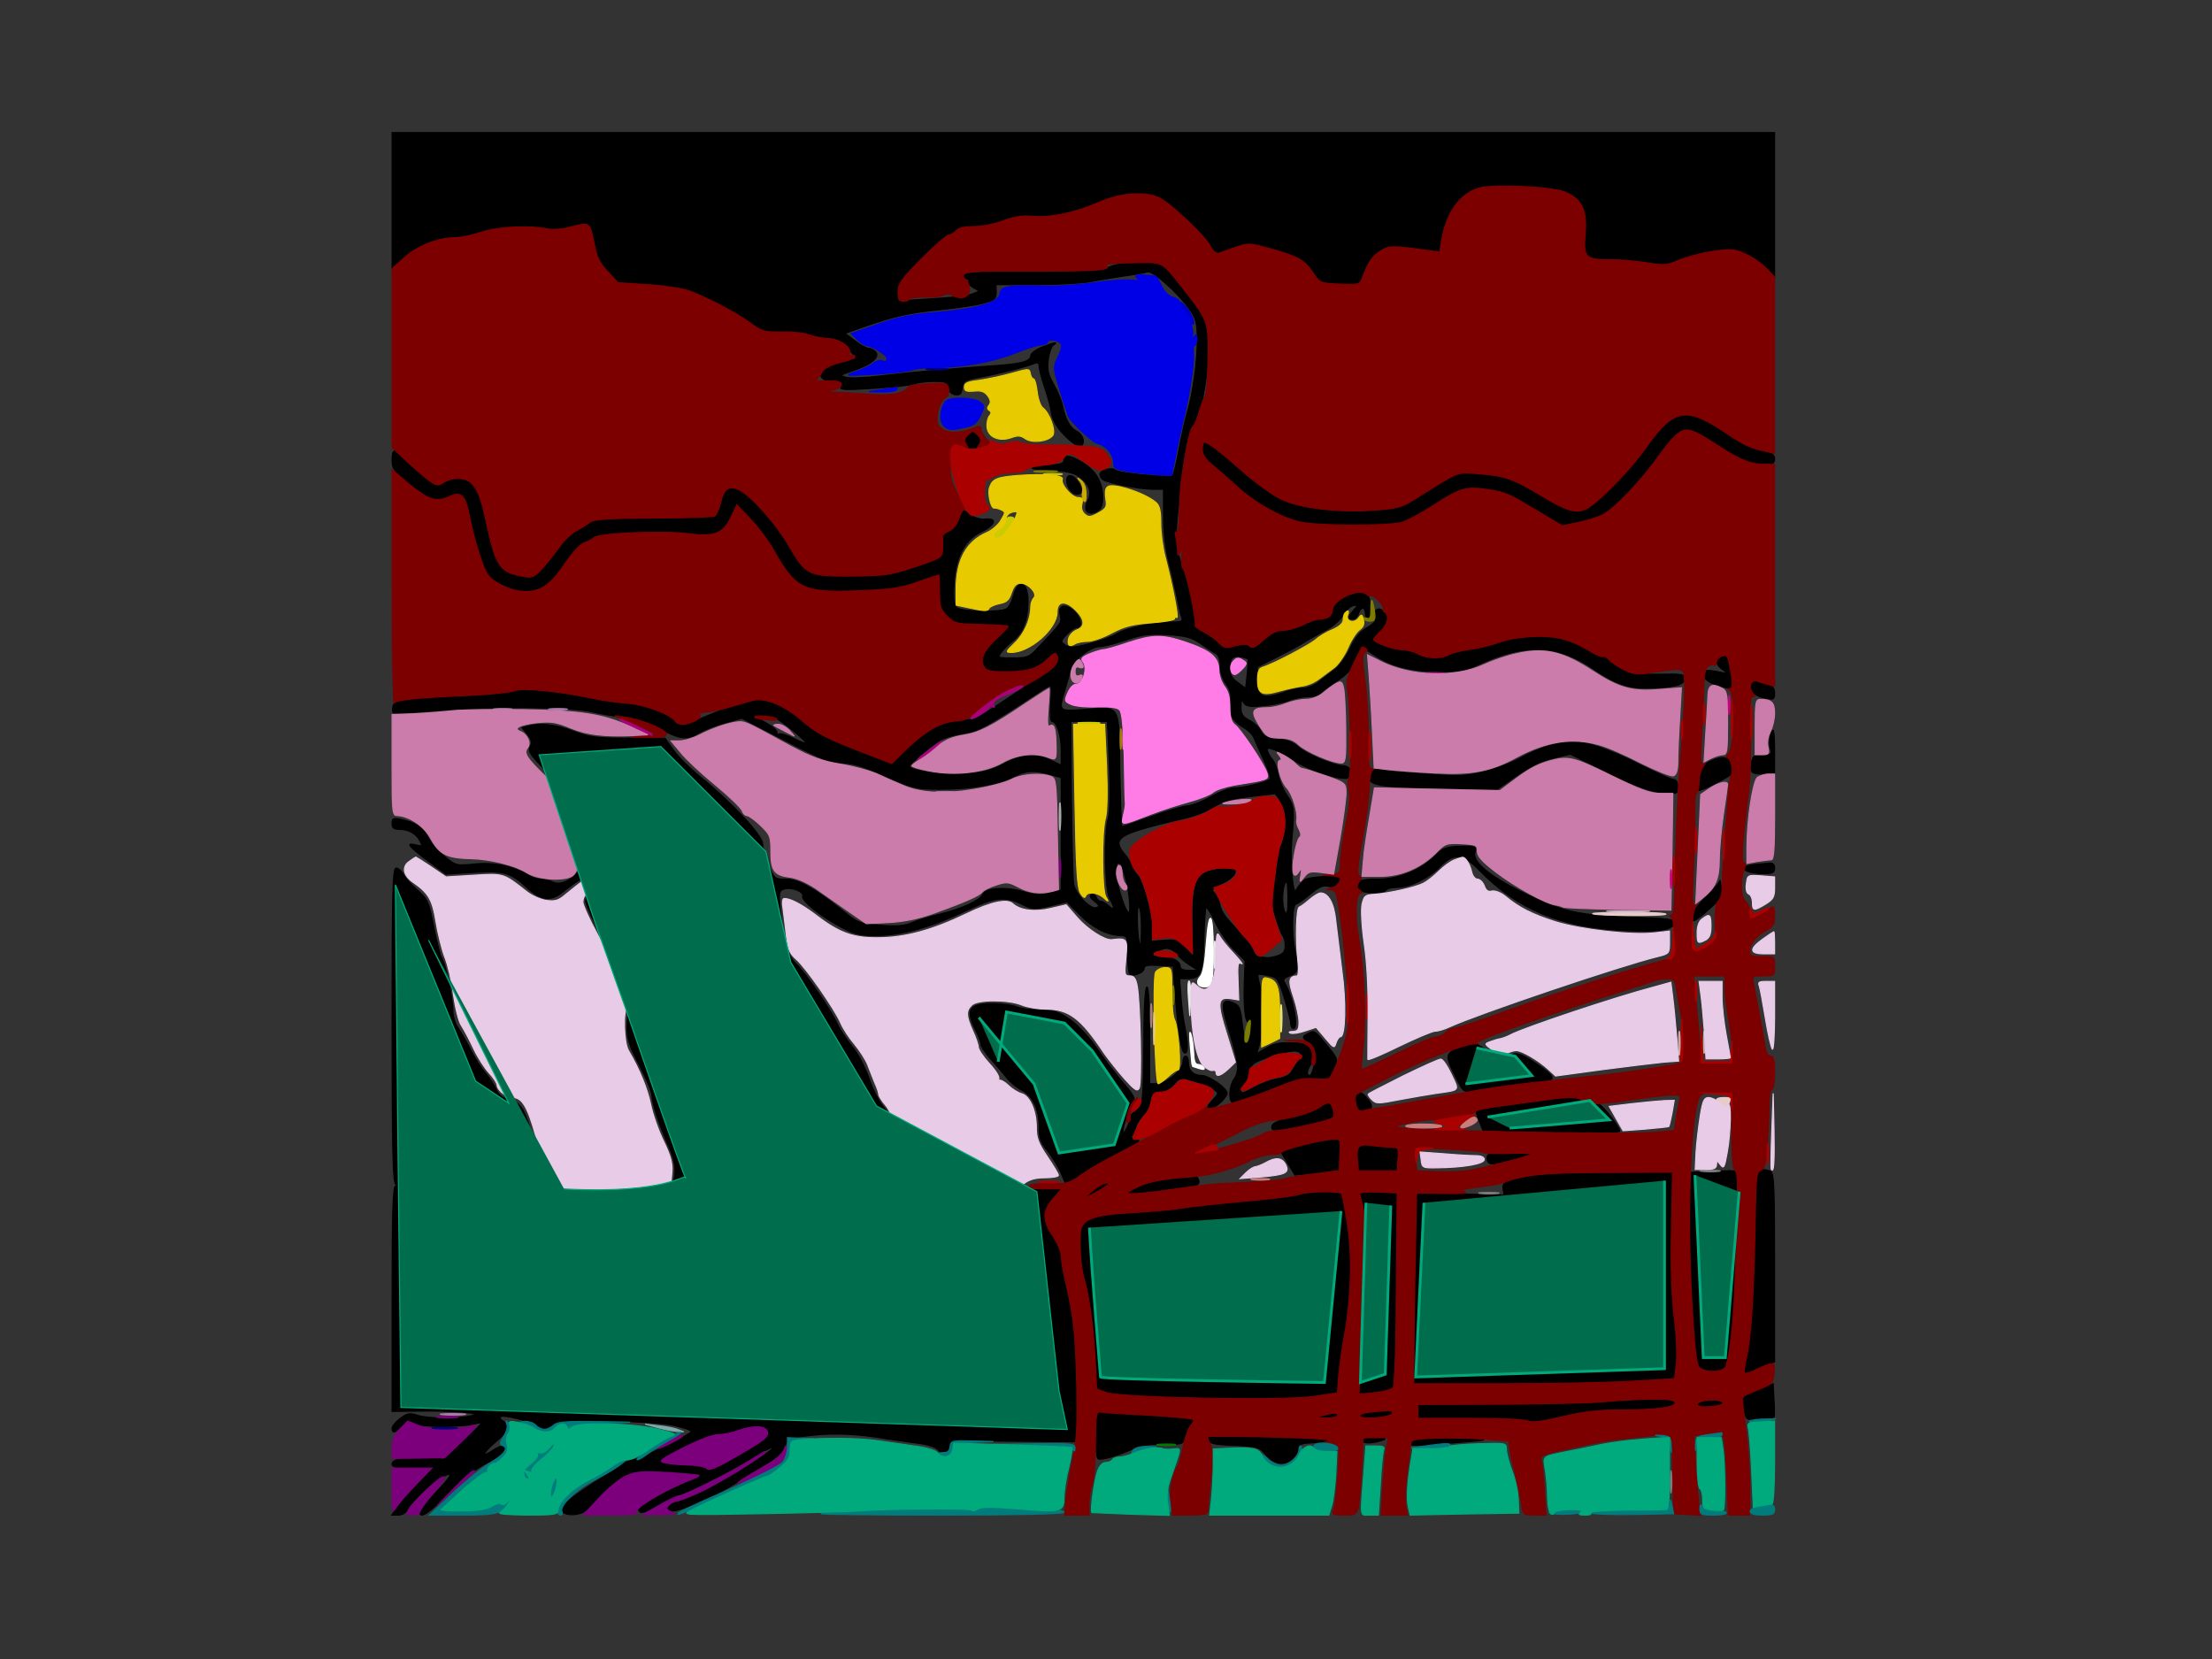 <svg width="800" height="600" xmlns="http://www.w3.org/2000/svg">

 <rect width="100%" height="100%" fill="#333333" stroke="none"/>

 <g>
  <title>Layer 1</title>
  <g>
   <g stroke-width="0.4" stroke="#000">
    <path d="m141.8,72.55l0,24.6l4.6,-4.1c4.9,-4.3 12.1,-7.1 18.3,-7.1c2,0 6.3,-0.9 9.5,-2c6,-2 17.6,-2.5 24.1,-1.1c1.7,0.4 5.2,0.1 8,-0.6c2.7,-0.7 5.4,-1.3 6,-1.3c0.6,0 1.7,3 2.5,6.7c1,5.3 2,7.5 5,10.6l3.7,4l10.9,0.7c6,0.4 12.7,1.4 15,2.3c6.6,2.5 16.6,7.7 21.7,11.4c4.4,3.3 5.3,3.5 11.5,3.4c3.6,-0.1 8.6,0.5 11.1,1.3c2.5,0.9 5.3,1.5 6.1,1.4c3.5,-0.3 4.9,0.4 7.3,3.6l2.6,3.4l-5.6,1.3c-8.5,2.1 -9.9,6.8 -2.1,6.9c2.1,0 2.6,0.4 2.1,1.6c-0.6,1.5 0.5,1.6 11.7,0.9c6.8,-0.4 13.5,-1.1 14.8,-1.6c1.3,-0.5 4.5,-0.9 7.2,-0.9c4.3,0 4.9,0.3 5.2,2.2c0.2,1.5 1.1,2.4 2.5,2.6c1.7,0.3 2.2,-0.3 2.5,-2.4c0.3,-2.6 0.8,-2.9 6.8,-4c6.9,-1.3 16.4,-3.7 19.3,-4.9c1.2,-0.5 1.7,-0.2 1.7,1c0,1 0.9,4.3 1.9,7.4c1.1,3.1 2.3,7.4 2.6,9.6c0.5,2.8 1.9,5.2 5,8.3c2.4,2.4 4.9,4.1 5.5,3.7c1.8,-1.1 1.1,-4.1 -1.4,-5.5c-2.5,-1.3 -4,-4.1 -5.2,-9.5c-0.3,-1.7 -1.8,-5 -3.1,-7.4c-2,-3.5 -2.4,-5.3 -2,-8.8c0.3,-2.5 1.1,-4.9 1.8,-5.4c2.2,-1.4 0.3,-1 -4.1,0.7c-2.2,0.9 -4,2.3 -4,3c0,2.2 -3.4,3.1 -14.5,3.8c-15.5,1.1 -29.1,2.3 -39.8,3.6c-5.4,0.7 -11,0.9 -12.5,0.5c-2.5,-0.6 -2.3,-0.8 2.6,-2.4c6.5,-2.2 9.7,-4.8 8.1,-6.8c-0.6,-0.7 -1.8,-1.3 -2.6,-1.3s-3,-1.2 -4.9,-2.7l-3.6,-2.7l6.9,-2.4c10.8,-3.8 16.1,-5 27.3,-6.1c5.8,-0.6 12.8,-1.6 15.5,-2.3c4.5,-1.2 5,-1.6 5,-4.1l-0.1,-2.7l14.2,0c7.8,0 16.6,-0.5 19.5,-1c3,-0.6 8.6,-1.5 12.4,-2.1c3.9,-0.5 7.8,-1.2 8.7,-1.5c1.9,-0.6 11.1,7.6 15.3,13.6c2.3,3.3 2.7,5 2.7,10.7c0.1,7.6 -1.5,19.3 -3.7,26.8c-0.8,2.7 -2.1,8.8 -3,13.5c-0.8,4.6 -1.8,8.7 -2.3,9.1c-0.9,0.8 -19.4,-0.9 -20.5,-2c-1.2,-1.2 -5.7,-0.1 -5.7,1.5c0,0.7 0.5,1.6 1.2,2c1.9,1.2 13,3.3 17.6,3.4l4.2,0l0,9.3c0,6 0.7,12.1 1.9,16.9c1.1,4.1 2.4,9.9 3,12.9c0.5,3 1.3,6.2 1.6,7.1c0.6,1.5 0.1,1.8 -3.1,1.8c-6.5,0 -16.8,2.1 -20.2,4.2c-1.8,1.1 -6.4,2.8 -10.1,3.7c-5.7,1.4 -7.2,1.5 -8.7,0.4c-1.7,-1.2 -1.6,-1.4 0.6,-3.8c1.3,-1.4 2.9,-2.5 3.7,-2.5c2.1,0 1.5,-3.5 -1.1,-6c-3.2,-2.9 -5.9,-2.1 -5,1.5c0.7,2.7 0.7,2.6 -8.1,11.9c-3,3.3 -3.8,3.6 -9,3.6c-5.4,0 -5.6,-0.1 -4.2,-2c0.7,-1 2.6,-2.9 4.1,-4.1c3.8,-3 5.6,-7.7 5.6,-14.3c0,-7.7 -3.7,-8.6 -5.5,-1.4c-0.4,1.5 -1.3,3.2 -2.1,3.9c-1.8,1.5 -16.3,1.2 -18.2,-0.3c-1,-0.9 -1.3,-3 -1,-8.3c0.5,-9.8 3.8,-16.2 9.9,-19.1c5.1,-2.5 6,-5.1 1.5,-4.6c-1.8,0.2 -4,-0.5 -5.7,-1.7l-2.8,-2.1l-1.1,3.6c-0.8,2.2 -2.1,3.9 -3.6,4.5c-1.4,0.5 -2.4,1.5 -2.3,2.1c0.1,0.7 0.1,2.7 0,4.4c-0.1,3.1 -0.4,3.2 -9.9,6.4c-8.9,3 -10.8,3.3 -22.9,3.4c-15.7,0.1 -16.6,-0.3 -22.7,-10.8c-4.3,-7.6 -13.5,-18 -17.7,-20.2c-3.9,-2 -5.8,-0.9 -7,4.2c-0.6,2.5 -1.6,4.7 -2.2,5.1c-0.6,0.3 -10.6,0.7 -22.2,0.7c-16.5,0.1 -21.6,0.4 -22.9,1.5c-0.9,0.7 -3.1,2.1 -4.8,3c-1.8,0.9 -4.7,3.6 -6.4,6.1c-1.8,2.5 -4.6,6 -6.3,7.9c-2.8,2.9 -3.5,3.2 -6.7,2.6c-8.5,-1.5 -9.8,-3.5 -13.3,-19.5c-1.9,-9.1 -3.4,-12.7 -6,-14.7c-2.2,-1.7 -6.7,-1.6 -9.5,0.2c-2.2,1.5 -2.6,1.4 -7.2,-2.3c-2.7,-2.2 -6,-5.1 -7.3,-6.6c-3.2,-3.5 -4.1,-3.3 -4.1,0.9c0,3 0.8,4.1 6,8.5c7.2,5.9 10,6.8 14.6,4.7c4.4,-2.1 5.9,-0.7 7.4,7.1c1.8,8.9 4.8,18.5 6.6,21.1c2.2,3.1 8.9,6.1 13.7,6.1c5.6,0 9.2,-2.6 14.3,-10.2c2.5,-3.7 5.6,-7 6.7,-7.4c1.2,-0.3 2.9,-1.2 3.7,-1.9c2,-1.7 24.8,-2.6 34.5,-1.4c9.2,1.2 12.3,-0.1 15.2,-6.2l2,-4.3l5,5.3c2.8,2.9 6.6,8 8.4,11.3c7.9,14 10.7,15.3 30.6,14.5c11.4,-0.4 15.1,-0.9 21.2,-3.1c4.1,-1.4 7.6,-2.6 7.8,-2.6c0.2,0 0.3,2.7 0.3,5.9c0,4.9 0.5,6.5 2.4,8.8c2.2,2.6 2.9,2.7 12.5,3.1c5.5,0.2 10.1,0.6 10.1,0.8c0,0.2 -1.8,2.1 -4.1,4.1c-4.8,4.4 -6.3,7.6 -4.9,10.4c0.9,1.6 2.2,1.9 8,1.9c7.9,0 11.4,-1.1 15.2,-4.7c2.4,-2.3 2.8,-2.4 3.4,-0.9c0.9,2.4 -0.5,3.7 -14.5,12.9c-15.9,10.6 -14,9.6 -20.8,10.3c-7,0.6 -12.2,3.5 -19.4,10.5l-5.2,5.1l-9.6,-3.7c-14.9,-5.8 -17.2,-7 -23.4,-12.3c-5.3,-4.5 -10.9,-7.2 -15.1,-7.2c-2.5,0 -11.2,2.8 -19,6.1c-7.3,3.1 -10.1,3.5 -11.1,1.9c-1.6,-2.6 -10.9,-6.1 -17.3,-6.6c-3.7,-0.3 -9.6,-1.1 -13.2,-1.9c-10.2,-2.2 -25.7,-3.8 -27.2,-2.9c-0.7,0.5 -6.5,1.2 -12.8,1.5c-27.3,1.6 -30.9,2.1 -31.6,4.1c-0.3,1.1 -0.3,2.2 0,2.6c0.4,0.3 6.8,0 14.4,-0.6c19.3,-1.7 49.7,-1.6 57.5,0.3c3.4,0.8 8.8,1.7 12,2c3.8,0.4 8.2,1.9 12.4,4.1c7.6,3.9 10,4.2 14.4,1.5c1.8,-1.1 5.9,-2.7 9.3,-3.6l6.1,-1.7l15.7,8.1c13.1,6.8 16.5,8.1 20.4,8.1c3,0 7.1,1 11.3,2.9c15,6.5 15.2,6.6 24.6,6.6c10.7,0 21.2,-1.8 26.3,-4.5c4.2,-2.3 7.8,-2.5 13.3,-0.8l3.9,1.1l0,40.6l-4.1,1.1c-3.2,0.9 -5.1,0.8 -9.7,-0.5c-6.2,-1.9 -13.7,-1.3 -14.6,1c-0.8,2.1 -7.5,5.2 -15.2,7.1c-3.8,0.9 -8.4,2.3 -10.3,3.1c-2.6,1.2 -5.4,1.4 -11.4,1c-7.5,-0.6 -8.3,-0.9 -13.1,-4.8c-10.6,-8.5 -16.7,-11.9 -21.1,-11.9c-4.1,0 -4.3,-0.1 -6.4,-5.1c-1.1,-2.9 -2.1,-6.3 -2.1,-7.8c-0.1,-3 -11.4,-15.1 -22.3,-23.9c-3.6,-2.9 -8.1,-7.3 -9.8,-9.7l-3.2,-4.5l-13.3,0c-11.6,0 -13.9,-0.3 -19.8,-2.5c-6.5,-2.5 -11.9,-3.1 -16.3,-1.9l-2.3,0.6l2,2.5c1.5,1.9 1.7,3 0.9,4.4c-0.8,1.7 0.1,3 6.2,9.2c6.1,6.2 7.6,8.4 10.2,15.2c3.9,10.5 4.3,17.1 1.1,20.8c-3,3.5 -6.9,5 -9.4,3.7c-1,-0.5 -2.9,-1 -4.2,-1c-1.3,0 -3.2,-0.6 -4.3,-1.3c-5.2,-3.3 -12.4,-4.9 -19.4,-4.2c-6.9,0.7 -7.1,0.6 -11.1,-2.7c-2.3,-1.8 -5.1,-5 -6.1,-7.1c-1.9,-3.7 -4.4,-5.2 -10.1,-6.4c-2.4,-0.5 -2.8,-0.2 -2.8,1.6c0,1.6 0.6,2.1 2.6,2.1c3.3,0 6.1,1.5 7.5,4.2c1,1.9 0.9,2 -1.6,1.4c-3.8,-1 -2.5,0.7 4.9,6.1l6.1,4.5l9.7,-0.6c11.2,-0.7 13.5,-0.1 19.5,5.4c5,4.7 8.7,5.2 13,1.7c1.5,-1.3 4.9,-3.7 7.5,-5.4l4.6,-3.1l1,3.8c0.9,3.7 0.8,3.9 -1.9,4.9c-1.9,0.6 -2.9,1.7 -2.9,3c0,1.9 5.7,13.3 11,22.1c4.5,7.3 6.6,13.9 5.2,16.1c-0.7,1 -1.2,4.3 -1.2,7.3c0,4.5 0.8,6.9 4.5,14c2.5,4.8 4.5,9.7 4.5,11c0,2.6 2.6,10.5 6.2,18.6c1.7,3.8 2.3,6.7 2.1,9.5c-0.4,3.6 -0.9,4.2 -4.1,5.4c-4.6,1.7 -19.1,2.5 -29.9,1.6l-8.3,-0.7l-3.1,-4.6c-1.8,-2.7 -4.3,-8.8 -5.9,-14.4c-3,-10.8 -4.6,-13.3 -9.1,-14.2c-1.9,-0.4 -3.3,-1.5 -4.1,-3.3c-0.7,-1.6 -2.5,-4.3 -4,-6.1c-1.5,-1.8 -4,-5.6 -5.4,-8.5c-1.5,-2.9 -3.5,-6.4 -4.5,-7.9c-1.1,-1.4 -1.9,-4.3 -1.9,-6.3c0,-4.2 -2.8,-17.5 -4.1,-19.1c-0.5,-0.6 -1.7,-5.5 -2.8,-11c-1.8,-9.3 -2.2,-10.1 -5.9,-13.4c-2.2,-1.9 -4.5,-4.5 -5.1,-5.7c-0.7,-1.3 -1.8,-2.3 -2.6,-2.3c-1.3,0 -1.5,7.6 -1.5,56.9c0,44.6 0.3,57 1.3,57.4c0.9,0.4 0.9,0.6 0,0.6c-1,0.1 -1.3,9 -1.3,40.8l0,40.8l9.8,-0.1c5.3,-0.1 12.4,0.1 15.7,0.4c5.1,0.5 5.5,0.7 3,1.3c-4.8,1.1 -15.9,1 -19.3,-0.2c-2.7,-0.9 -3.6,-0.8 -6.2,1.1c-1.6,1.2 -3,2.8 -3,3.6c0,1.9 1,1.8 3.6,-0.7c1.8,-1.7 2.6,-1.9 4.2,-1c2.6,1.4 17.5,1.4 22.2,0.1c3.3,-0.9 3.1,-0.6 -3.9,5.9l-7.4,6.9l-5.7,-0.5c-7.3,-0.7 -13,0.3 -13,2.2c0,1.2 1.6,1.5 7.2,1.5l7.2,0l-5,5.3c-2.8,2.8 -6.1,6.7 -7.3,8.4l-2.2,3.3l2.4,0c1.5,0 2.8,-0.9 3.7,-2.5c1.8,-3.4 11.7,-11.8 14.3,-12.2c1.5,-0.3 0.3,1.5 -4.1,6.1c-3.4,3.5 -6.2,6.9 -6.2,7.5c0,2.6 3.2,0.6 10.2,-6.6c5.2,-5.3 9.8,-8.9 14.2,-11.2c3.6,-1.8 6.6,-3.9 6.6,-4.7c0,-1.8 -1.5,-1.8 -4.6,0.2c-4.3,2.9 -3.6,0.9 1.1,-3.1c4.9,-4.2 5.5,-5.9 2.8,-7.4c-1,-0.5 -1.5,-1.3 -1.1,-1.6c1,-1 10.9,1.6 13,3.3c1.8,1.5 6.8,0.9 6.8,-0.8c0,-1.8 34.7,-1.2 43,0.6c5,1.2 6.8,1.9 5.8,2.6c-3.6,2.5 -19,9.8 -20.5,9.8c-1,0 -3.3,1 -5.2,2.3c-1.9,1.2 -5.1,3.3 -7.2,4.7c-10.4,6.8 -13.9,9.6 -13.6,11c0.3,1.9 4.1,2.5 7.6,1.1c1.4,-0.7 4.6,-3.4 6.9,-6.1c2.4,-2.8 6.1,-5.9 8.3,-7.1c3.7,-1.8 5.1,-1.9 16.2,-1.3l12.1,0.7l-11.4,5.4c-6.2,2.9 -11.6,5.5 -11.8,5.8c-0.2,0.2 -0.2,1.1 0.1,1.9c0.5,1.2 2,0.8 8,-2.2c4,-2 9.9,-4.8 13,-6.1c5.3,-2.2 15.4,-7.6 24.1,-13.1c2.2,-1.3 3.6,-1.8 3.2,-1.2c-0.4,0.7 -3.1,2.6 -5.9,4.3c-2.9,1.7 -8.1,4.9 -11.7,7.1c-3.6,2.3 -9.3,5.1 -12.8,6.3c-7.1,2.5 -9.4,4.1 -7,5c2.1,0.8 13.6,-3.7 21.5,-8.5c16.6,-9.9 19.4,-12 20.4,-15c0.9,-2.4 1.7,-2.8 6.7,-3.5c9,-1.2 17,-1 26.2,0.3c4.7,0.8 11.4,1.7 15,2.2c4.1,0.5 6.9,1.5 7.7,2.6c1.5,2.1 4.3,1.1 4.3,-1.6c0,-1.9 0.5,-2 22.8,-1.7l22.7,0.2l0,-17.5c0.1,-17.2 -0.9,-27.4 -4,-40.5c-0.8,-3.7 -1.5,-7.8 -1.5,-9.3c0,-1.5 -1.4,-4.7 -3,-7.1c-3.9,-5.7 -3.8,-9.1 0.1,-13.5l3.1,-3.6l-22.4,0.7c-12.3,0.3 -24.3,0.3 -26.9,-0.1l-4.5,-0.7l-3.3,-7.6c-1.8,-4.2 -3.5,-9.3 -3.8,-11.2c-0.8,-6.6 -1.3,-7.9 -3.8,-11c-1.4,-1.6 -3.7,-6.2 -5,-10c-1.4,-4.1 -4,-9.1 -6.3,-11.8c-2.1,-2.7 -4.4,-6.1 -5.1,-7.8c-2,-4.6 -11.6,-18.7 -15,-21.9c-3.2,-3.1 -4.4,-7.3 -5.7,-19.7c-0.6,-6.1 -0.4,-6.8 1.4,-7.3c2.6,-0.9 7.3,1 6.7,2.6c-0.6,1.6 6.8,7.5 14.5,11.5c4.5,2.3 6.6,2.8 12.5,2.7c8.9,-0.1 19.7,-3.1 31.9,-8.9c10.6,-5 14,-5.4 20.2,-2.5c3.9,2 4.6,2 10.3,0.7l6.2,-1.5l4.6,4.7c4.7,4.7 9.7,7.3 14.6,7.5c2.7,0.1 2.7,0.2 2.7,6.8c0,3.7 0.4,6.9 0.8,7.2c1.5,0.9 5.2,-0.6 5.2,-2.1c0,-1.1 1.2,-1.3 5.3,-1.1l5.2,0.3l0.7,10c0.8,11.1 2.1,20.1 3.1,21.1c1.5,1.5 1.8,-2.7 0.6,-8.3c-0.7,-3.2 -1.4,-8.6 -1.6,-12.1l-0.5,-6.2l3,0c4.7,0 5.5,-1.9 5.8,-14.1c0.2,-6.1 0.5,-11.4 0.8,-11.6c0.3,-0.3 1.8,2.1 3.3,5.3c1.5,3.2 4.6,7.7 6.8,9.9l4,4l-0.3,8.3c-0.3,8.4 0.4,14.6 1.6,13.8c0.4,-0.2 0.5,1.6 0.3,4c-0.4,6.2 -1.7,4.6 -2.6,-3.1c-0.6,-5.7 -1,-6.8 -3.1,-7.7c-4.4,-2 -4.8,0.1 -2,9.1c3.7,11.7 4.2,15.5 2.2,18.2c-2.1,3.1 -2.2,8.9 -0.1,8.9c0.9,0 6.6,-2.1 12.7,-4.6c8.4,-3.5 12.2,-4.5 15.7,-4.4c6.7,0.4 6.8,0.3 8.1,-3.5c1.1,-3.4 1,-3.7 -3,-8.5c-4.6,-5.6 -4.4,-5.4 -7.1,-4c-1.8,1 -1.8,1.2 0.7,3.4c2.4,2 2.6,2.7 2,6.9c-0.4,2.6 -1.1,4.7 -1.7,4.7c-1.3,0 -1.1,-1.6 0.3,-4c0.9,-1.3 0.9,-2.7 0.2,-4.7c-0.9,-2.6 -1.4,-2.8 -6.7,-3.1c-4.5,-0.2 -6.7,0.2 -9.4,1.8l-3.6,2.1l0.7,-2.3c1.5,-5 1.8,-16.8 0.7,-21.3c-0.7,-2.6 -1.1,-4.9 -0.9,-5c0.2,-0.2 1.9,0 3.7,0.4c3.3,0.6 3.6,1.1 5.8,8.1c1.2,4.1 2.3,8.3 2.3,9.2c0,1 0.5,1.8 1,1.8c2.1,0 -0.3,-11.9 -3.3,-16.8c-0.6,-0.8 0,-1.5 1.6,-2.1c3.6,-1.4 3.9,-2.3 2.3,-9.1c-1.4,-6 -1.1,-17 0.4,-17c0.5,0 2.7,-1.6 5,-3.5c3.2,-2.7 4.7,-3.4 6.7,-2.9c2.3,0.6 4.2,-0.7 4.3,-2.9c0,-1.2 -11.4,-0.7 -13.1,0.6c-0.8,0.7 -2,2.1 -2.6,3.1c-0.9,1.7 -1.2,0.9 -1.8,-4.5c-0.4,-3.6 -0.4,-9.4 -0.1,-13c1,-10.8 0.9,-12.4 -1.7,-16.2c-1.4,-2 -2.8,-5.3 -3.2,-7.4c-0.4,-2.1 -1.2,-4.5 -1.9,-5.3c-0.7,-0.8 -1.6,-2.2 -1.9,-3.1c-0.5,-1.5 -0.2,-1.5 2.6,-0.6c1.8,0.6 4.6,2.1 6.3,3.4c5.7,4 18.9,8.2 20.6,6.5c1.5,-1.5 0.2,-4.2 -2.1,-4.2c-3.3,0 -13.5,-4.2 -16.3,-6.8c-1.9,-1.7 -4.2,-2.6 -7.6,-3c-4,-0.3 -5.2,-0.9 -6,-2.8c-0.6,-1.3 -2.5,-3 -4.2,-3.9c-2.4,-1.2 -3,-2.2 -3,-4.8c0.1,-2.6 0.3,-2.9 1,-1.5c0.8,1.3 2.1,1.6 6.8,1.1c3.1,-0.2 7.4,-1.1 9.5,-1.9c2,-0.8 5.3,-1.4 7.2,-1.4c1.8,0 3.7,-0.5 4,-1c0.4,-0.6 3,-2.5 5.8,-4.4c3.9,-2.4 5.8,-4.5 7.2,-7.7c1,-2.4 2,-4.5 2.1,-4.7c0.1,-0.2 2.3,1.2 4.9,2.9c5.9,4 13.6,5.9 24,5.9c6.5,0 9,-0.5 13.5,-2.6c16.6,-7.7 28.6,-7.3 41.5,1.6c7.5,5.2 12.4,7 19,6.9c9.5,0 14,-1.1 14,-3.3c0,-1.7 -0.8,-1.9 -9.2,-1.7c-9.5,0.2 -15,-1.4 -18.2,-5.3c-0.7,-0.9 -1.7,-1.3 -2.1,-1.1c-0.5,0.3 -3,-0.8 -5.5,-2.4c-2.5,-1.6 -6.9,-3.5 -9.7,-4.1c-6.2,-1.5 -16.8,-0.8 -22.8,1.5c-2.5,0.9 -7,2 -10,2.4c-3,0.4 -6.5,1.2 -7.7,1.9c-2.9,1.6 -8.2,1.5 -11.3,-0.3c-1.4,-0.8 -4,-1.4 -5.8,-1.5c-3.2,0 -10.2,-2.6 -10.2,-3.7c0,-0.3 1.1,-1.6 2.5,-2.9c2.8,-2.6 3.2,-5.6 1,-7.4c-1.9,-1.6 -3.7,-0.3 -3,2.1c0.5,1.4 -0.2,2.4 -3,4c-2.5,1.5 -4.3,3.7 -5.9,7.3c-1.3,2.9 -3.7,6.3 -5.4,7.6c-1.8,1.4 -4.5,3.5 -6.1,4.7c-1.6,1.3 -4.3,2.3 -6,2.3c-1.7,0 -4.8,0.7 -7,1.6c-2.2,0.8 -5,1.4 -6.3,1.2c-2,-0.3 -2.3,-0.9 -2.6,-5.4l-0.3,-5.1l7.3,-3.7c4,-2 8.7,-4.5 10.3,-5.6c1.7,-1 5,-3 7.5,-4.2c2.4,-1.3 5.1,-3.7 6,-5.3c0.9,-1.7 2.5,-3.2 3.6,-3.4c1.8,-0.3 1.8,-0.2 0.2,1.6c-2.2,2.4 -2.3,3.3 -0.4,3.3c0.8,0 1.8,-0.9 2.1,-2c0.3,-1.1 1.1,-2 1.6,-2s0.9,0.9 0.9,2s0.5,2 1,2c1.6,0 1.2,-7.6 -0.5,-9c-3,-2.5 -12.5,2 -12.5,6c0,1.8 -1.9,3 -4.9,3c-0.9,0 -3.4,0.9 -5.6,2c-2.2,1.1 -5.4,2 -7.2,2c-2.4,0 -4.4,1 -7.1,3.5c-3,2.6 -4.1,3.2 -5,2.3c-0.9,-0.9 -2.2,-0.9 -5.2,-0.2c-3.5,1 -4.1,0.9 -6.1,-1.2c-1.2,-1.3 -3.7,-3 -5.5,-3.9c-1.9,-0.9 -3.2,-2 -3,-2.4c0.7,-1.1 -3.1,-19 -4.2,-20.4c-0.6,-0.7 -1.5,-3.8 -2.1,-6.9c-0.8,-4.7 -0.6,-8.7 0.9,-20.5c2.6,-19.9 3.1,-22.6 4.5,-23.8c2.1,-1.8 4.6,-12.5 5.5,-23.3c1,-12.5 0.2,-15.2 -7.4,-24.8c-9.6,-12.2 -8.5,-11.4 -17,-11.4c-5,0 -9,0.6 -11.4,1.7c-3.1,1.4 -7.5,1.6 -27.9,1.6c-19.3,0 -24.3,0.3 -24.7,1.4c-0.3,0.7 0.1,1.3 1,1.3c0.8,0 1.3,0.4 0.9,0.9c-0.3,0.6 0.5,1.5 1.7,2.2l2.2,1.2l-2.4,1c-2.5,0.9 -3.9,1.1 -19.2,2.1l-7.8,0.5l0,-3.4c0,-2.8 1.3,-4.6 8.5,-11.9c4.7,-4.7 9.2,-8.6 9.9,-8.6c0.7,0 1.9,-0.7 2.6,-1.5c0.8,-1 3,-1.5 6.4,-1.5c2.8,0 7.6,-0.9 10.6,-2.1c4.1,-1.5 6.9,-2 11,-1.6c6.2,0.5 14.9,-1.3 23,-4.8c6.9,-3 12.6,-3.9 18.5,-3.1c3.8,0.6 5.9,1.9 12.4,7.8c4.4,3.9 8.7,8.6 9.8,10.5c1.1,2.2 2.3,3.2 3.3,2.9c0.8,-0.3 3.6,-1.2 6.1,-2.1c4.5,-1.6 5,-1.6 12.5,0.5c10.3,2.9 12.2,4 15.4,8.6c2.6,3.9 2.7,3.9 9.8,4.2c7.1,0.3 7.2,0.2 8.2,-2.5c2,-5.4 3.5,-7.6 6.5,-9.5c3.1,-1.9 4.3,-2 16.7,-0.2l4.7,0.6l0.6,-3.8c1.2,-7.1 2.7,-10.6 6.2,-14.4c4.6,-5.2 10.2,-6.5 24.6,-5.6c18.1,1.1 22.3,4.5 21.2,17.3c-0.7,8.6 0,9.3 9.5,9.3c3.4,0 9.2,0.5 12.9,1.1c6.1,1 7.2,0.9 11.4,-0.9c2.5,-1.1 8,-2.6 12.1,-3.2c6.7,-1 8,-0.9 11.8,0.8c2.4,1 5.8,3.3 7.6,5.1l3.2,3.3l0,-52.2l-500,0l0,24.6zm292.4,160.2c2.1,1.5 4.6,3.1 5.5,3.6c1.1,0.6 1.6,2.2 1.6,4.5c0,2.1 0.9,4.9 2.2,6.6c1.4,2 1.9,3.9 1.6,5.8c-0.9,4.4 0.5,7.4 4.2,9.6c2,1.1 3.8,2.9 4.1,3.8c0.4,1 2,4.6 3.6,8.1c1.7,3.5 2.7,6.7 2.2,7.1c-1.2,1.1 -9.6,3.1 -13,3.1c-1.4,0 -5.1,1.4 -8.1,3.1c-3,1.7 -6.8,3.2 -8.6,3.4c-1.8,0.1 -7.7,1.9 -13.2,3.9c-5.5,2 -10.2,3.6 -10.5,3.6c-0.3,0 -0.6,-9.1 -0.8,-20.3c-0.3,-24.3 0.4,-23.1 -12.4,-22.1c-10,0.7 -9.8,0.9 -7.4,-7.2c0.8,-2.7 1.7,-6 2.1,-7.4c0.7,-3.1 7,-8 10.4,-8.1c1.4,0 5.8,-1.1 9.6,-2.4c5.9,-2 8.3,-2.3 15,-1.9c6.6,0.4 8.7,1 11.9,3.2zm17.2,5.6c0.1,0 -0.1,2.5 -0.3,5.3l-0.6,5.3l-2.8,-2.1c-2.2,-1.5 -2.9,-2.8 -2.9,-5.4c0,-3.6 1.3,-4.6 4.5,-3.8c1.1,0.3 2.1,0.6 2.1,0.7zm-71.4,16.1c-0.3,3.9 -0.1,6.5 0.5,6.5c1.7,0 3.3,5 3.3,10.5l0,5.3l-3.1,-1.5c-5.7,-2.8 -10.7,-2.6 -17.3,0.8c-5,2.7 -7.5,3.3 -14.9,3.7c-8.4,0.5 -20.2,-1.2 -19.5,-2.8c0.5,-1 8,-7.4 10.8,-9.1c1.4,-0.9 4.7,-1.9 7.5,-2.4c6.6,-0.9 8.4,-1.9 29.5,-15.8c1.4,-0.9 2.8,-1.6 3.1,-1.6c0.4,-0.1 0.4,2.8 0.1,6.4zm-98.6,5.8c3.2,1.9 10.4,8 10,8.4c-0.2,0.3 -2.3,-0.5 -4.5,-1.7c-2.3,-1.1 -4.6,-1.8 -5.2,-1.5c-0.5,0.4 -0.8,0.1 -0.7,-0.5c0.2,-0.7 -1.7,-2.3 -4.1,-3.6l-4.4,-2.4l3.4,0c1.9,0.1 4.3,0.6 5.5,1.3zm119.8,16.4c0.4,9.8 0.2,17.1 -0.4,19.3c-1.6,5.4 -1.2,26 0.5,29c2,3.5 1.8,4.6 -0.3,2.7c-1,-1 -2.3,-1.7 -2.9,-1.7c-0.6,0 -1.4,-0.7 -1.7,-1.6c-0.3,-0.8 -1.1,-1.2 -1.7,-0.8c-0.8,0.5 -0.4,1.2 1.1,2.4c1.8,1.3 1.9,1.8 0.8,2.3c-2.2,0.8 -7.6,-4.8 -8.3,-8.6c-0.3,-1.7 -0.6,-15.7 -0.8,-31l-0.2,-27.7l13.2,0l0.7,15.7zm62,13.5c2,3.9 2,12.5 0.1,15.8c-0.8,1.4 -1.4,4.2 -1.5,6.2c0,2 -0.5,5.9 -1.2,8.7c-0.9,4.2 -0.8,5.9 0.7,10.8c1,3.2 2.1,6.2 2.6,6.7c0.5,0.6 0.9,2.2 0.9,3.7c0,2.1 -0.7,2.9 -2.7,3.6c-1.6,0.5 -3.4,0.8 -4,0.7c-0.7,-0.1 -1.9,-0.2 -2.7,-0.3c-0.8,0 -1.7,-0.9 -2.1,-2c-0.5,-1.7 -2,-3.5 -9.1,-11.4c-1.4,-1.5 -2.8,-3.9 -3,-5.5c-0.3,-1.5 -1.2,-3.4 -2,-4.2c-1.2,-1.2 -0.9,-1.7 2.9,-3.5c5.1,-2.4 6.3,-5.5 2,-5.5c-1.5,0 -4.4,0.5 -6.4,1c-5.3,1.5 -6.4,4.9 -6.3,19.3l0.1,11.7l-2.6,-3.1c-2.4,-2.9 -3.1,-3.1 -7.6,-2.8l-5,0.4l0.4,-3.9c0.4,-4.2 -3.4,-18.5 -5.4,-20.1c-0.6,-0.6 -1.5,-2 -1.9,-3.1c-0.4,-1.2 -1.5,-3.2 -2.6,-4.4c-3.8,-4.4 -2.7,-6.3 5.3,-8.8c3.9,-1.2 10.6,-2.9 14.7,-3.8c4.4,-0.9 9.4,-2.7 12,-4.4c3.5,-2.2 6.4,-3.1 13,-3.8c4.7,-0.5 8.8,-1 9.2,-1.1c0.3,0 1.4,1.3 2.2,3.1zm-56.9,25c1.7,4.1 3,14.8 1.9,14.8c-1.4,0 -5.3,-13.5 -4.7,-15.9c0.7,-2.8 1.2,-2.7 2.8,1.1zm59.5,10c0,4.5 -0.3,5.9 -1,4.8c-1.5,-2.4 -1,-11 0.6,-11c0.2,0 0.4,2.8 0.4,6.2zm-53,10c0,3.9 -0.2,6.9 -0.4,6.7c-1,-1 -1.5,-13.9 -0.6,-13.9c0.6,0 1,3.2 1,7.2zm12.8,9.9c0.9,1.2 3.1,3 4.7,4l3,1.9l-3.2,0c-2.2,0 -3.3,-0.5 -3.3,-1.5c0,-1.9 -3.1,-3.5 -7.2,-3.5c-3.1,-0.1 -3.2,-0.1 -1.4,-1.5c2.8,-2.1 5.3,-1.9 7.4,0.6zm44.7,35.9c0.4,0.6 0.1,1.8 -0.6,2.7c-0.7,0.8 -1.8,2.5 -2.4,3.6c-0.7,1.5 -2.4,2.4 -5.4,2.9c-2.4,0.4 -6.3,1.9 -8.7,3.3c-3.1,1.8 -4.4,2.2 -4.4,1.2c0,-0.7 0.5,-1.8 1.1,-2.4c0.6,-0.6 1.4,-2.5 1.8,-4.3c0.5,-2.6 1.4,-3.5 4.6,-4.7c8.7,-3.2 13,-3.9 14,-2.3zm-283.9,29.6c0.9,3.1 1.4,5.8 1.1,6c-0.7,0.7 -6.7,-10.2 -6.7,-12.1c0,-1.3 0.4,-1.4 2,-0.5c1.2,0.6 2.6,3.3 3.6,6.6zm24.4,29.2c0,1.5 -3.8,4.4 -4.9,3.7c-0.6,-0.3 -1.1,-1.5 -1.1,-2.6c0,-1.4 0.7,-1.9 3,-1.9c1.7,0 3,0.4 3,0.8zm66.8,78.3c0.2,1.2 -2.7,3.5 -10,7.9c-8.4,5.1 -10.6,6 -12,5.1c-1,-0.6 -4.4,-1.1 -7.5,-1.2c-11.2,-0.2 -11.3,-0.9 -1.1,-6.2c5.6,-2.9 10.7,-4.8 12.8,-4.8c1.9,0 5.1,-0.7 7,-1.4c4.7,-1.9 10.4,-1.5 10.8,0.6z"/>
    <path d="m604,152.05c-1.7,1.2 -5.6,5.5 -8.6,9.7c-5.3,7.5 -15.6,18.2 -20.6,21.6c-4,2.7 -7.4,1.9 -16.7,-3.7c-10.9,-6.6 -13.8,-7.6 -23.3,-8.3c-8.2,-0.6 -6.4,-1.4 -23.5,9.4c-4.5,2.8 -6.1,3.2 -15,3.8c-13.1,0.8 -26.4,-0.8 -33.1,-4.1c-2.9,-1.4 -9,-5.8 -13.6,-9.8c-8.7,-7.7 -12.7,-10.7 -14,-10.7c-0.5,0 -0.8,1.2 -0.8,2.6c0,1.6 1.1,3.5 3.2,5.2c1.8,1.5 5.8,5 8.9,7.8c6.9,6.4 16.7,11.9 23.7,13.3c6.6,1.4 31.5,1.4 36.3,0.1c2,-0.6 7.1,-3.3 11.4,-6.1c9.6,-6.3 12,-7 19.7,-5.8c6.8,1.1 7,1.2 18.6,8.1l8.4,5l5.4,-1.1c3,-0.6 7,-1.8 8.9,-2.7c4.2,-1.9 14.4,-12.6 20.5,-21.3c2.5,-3.5 5.6,-7.3 7.1,-8.3c3.1,-2.3 5.1,-1.7 15,4.8c7.6,4.9 11.4,6.4 16.6,6.4c2.6,0 3.3,-0.4 3.3,-2c0,-1.3 -0.9,-2.2 -2.7,-2.6c-5.8,-1.2 -8.4,-2.4 -14,-6.2c-11.6,-7.9 -15.3,-8.8 -21.1,-5.1zm-254,5.1c-1.6,1.6 -1.5,3.3 0.4,4.8c2.2,1.9 5.4,-1.2 3.8,-3.7c-1.4,-2.2 -2.7,-2.6 -4.2,-1.1zm34.8,9.3c0,1 -1.1,1.5 -3.7,1.6c-2.1,0.1 -5.1,0.5 -6.8,0.8c-2.2,0.6 -0.8,0.9 5.2,1.2c6.2,0.3 8.8,0.9 10.9,2.4c3.6,2.7 4.6,5.6 2.9,8.8c-1.7,3.4 0.2,5.5 3.4,3.7c1.6,-0.8 2.1,-2.1 2.1,-5.1c0,-5.4 -2.3,-9.4 -7,-12.4c-4.5,-2.8 -7,-3.2 -7,-1z"/>
    <path d="m385.8,173.75c0,2.9 2.5,5.6 4.4,4.9c1.5,-0.6 1.5,-0.9 0.1,-3.7c-1.7,-3.3 -4.5,-4 -4.5,-1.2zm236.3,63.9c-2,0.7 -1.5,2.9 1,4.6c2.1,1.5 2,1.5 -1.7,0.7c-2.2,-0.5 -4.4,-0.6 -4.9,-0.3c-1.8,1.1 0,3.6 3.8,4.9c6.2,2.1 6.7,1.9 6,-2.4c-1.4,-8.7 -1.4,-8.7 -4.2,-7.5zm11.1,9.8c-0.9,2.2 1.3,4.3 5.4,5.1c2.9,0.6 3.2,0.4 3.2,-1.9c0,-1.8 -0.7,-2.6 -2.4,-3.1c-1.3,-0.3 -3.1,-0.9 -4,-1.2c-1,-0.4 -1.8,0 -2.2,1.1zm7,18.9c-0.3,1.4 -0.3,3.4 0.1,4.5c0.6,1.9 0.2,2.1 -2.8,2.1s-3.5,0.4 -4,2.7c-0.7,3.8 -0.2,4.3 4.4,4.3l3.9,0l0,-8c0,-8.2 -0.5,-9.9 -1.6,-5.6zm-79.4,3.2c-3,0.8 -7.9,2.8 -10.8,4.5c-3,1.7 -8.8,3.9 -12.9,4.9c-6.6,1.7 -9,1.9 -21.2,1c-7.6,-0.5 -14.9,-1.1 -16.2,-1.5c-3.2,-0.7 -5.3,0.7 -4.5,3.3c0.8,2.5 6,3.1 29.7,3.4l16.6,0.3l4.3,-3c8,-5.6 11.1,-7.2 16.6,-8.4l5.5,-1.3l13.7,6.7c10.4,5.1 15.1,6.8 19.5,7.2c5.6,0.6 5.7,0.5 5.7,-2.1c0,-1.6 -0.6,-2.6 -1.4,-2.6c-0.8,0 -6.5,-2.5 -12.7,-5.6c-10.4,-5.3 -19.6,-8.4 -24.4,-8.3c-1.1,0 -4.5,0.7 -7.5,1.5zm58.5,5.4c-1.2,0.4 -2.6,1.4 -3.2,2.1c-1.4,1.7 -2.8,8.9 -1.8,8.9c1.3,0 11.5,-5.2 12,-6.1c0.3,-0.4 0.3,-2 -0.1,-3.4c-0.7,-2.6 -3,-3.2 -6.9,-1.5zm-100.1,34.4c-5.2,5.3 -13.3,8.6 -20.9,8.6c-5.1,0 -6.7,0.4 -7.2,1.6c-0.3,0.9 0,2 0.8,2.5c1.9,1.2 8.6,1.1 9.4,-0.1c0.3,-0.6 2.1,-1 3.9,-1c4.7,0 11.5,-3.3 15.5,-7.4c5,-5.2 8.4,-4.9 14.1,1c14,14.4 29.6,20.9 53,22c12.2,0.6 17.3,-0.2 17.8,-2.8c0.3,-1.3 -2,-1.6 -16,-2.1c-18.8,-0.6 -25,-2 -39.3,-9.1c-11.7,-5.8 -17.7,-10.8 -16.9,-14.2c0.6,-2.3 0.5,-2.4 -5.2,-2.3c-5.2,0.2 -6.3,0.6 -9,3.3zm115.4,3.3c-6.7,0.7 -4,3.3 3.3,3.3c3.2,0 3.9,-0.3 3.9,-2c0,-1.3 -0.6,-1.9 -1.7,-1.8c-1,0.1 -3.5,0.3 -5.5,0.5zm-12.6,5.9c-0.1,0.6 -2.4,3.3 -5.2,6c-4.5,4.4 -6.5,8.4 -4.1,8.4c0.5,0 3,-1.9 5.6,-4.3c4.2,-3.7 4.6,-4.6 4.2,-7.7c-0.2,-1.9 -0.5,-3 -0.5,-2.4zm-208.3,56.6c-0.2,23.8 -0.3,24.7 -2.8,26.5c-1.2,0.8 -2.1,1.8 -2.1,2.3c0,1.7 -2.1,6.3 -2.6,5.7c-0.7,-0.6 2.3,-9.6 3.8,-11.4c0.7,-0.9 -0.4,-2.8 -4.2,-7.1c-2.8,-3.3 -7,-8.8 -9.3,-12.3c-2.4,-3.5 -6.5,-7.9 -9.2,-9.9c-4.3,-3 -5.8,-3.5 -11,-3.6c-3.3,-0.1 -7.3,-0.6 -8.8,-1.3c-1.6,-0.6 -5.4,-1.1 -8.6,-1.1c-8.4,0 -9.8,2.2 -6.1,9.5c1.1,2.2 2,4.6 2,5.3c0,0.8 1.7,3.3 3.8,5.6c2,2.2 4.6,5.3 5.7,6.7c1.2,1.5 3.6,3.4 5.4,4.3c3.9,2.1 6.1,6.8 6.1,13.3c0,3.9 0.6,5.6 3,8.5c1.6,2 3.9,5.7 5,8.2l1.9,4.6l4.8,-3.6c2.5,-1.9 8.8,-5.6 13.7,-8.2c7.9,-4 8.8,-4.6 6.6,-5.2c-1.7,-0.4 -2.1,-0.8 -1.2,-1.4c0.6,-0.4 1.2,-1.6 1.2,-2.6c0,-1.1 1.1,-2.9 2.4,-4.2c1.4,-1.3 2.6,-3.7 2.8,-5.3c0.2,-2.5 0.8,-3 3.3,-3.3c1.7,-0.2 3.9,-1.4 5.2,-2.9c2.1,-2.5 2.2,-2.6 7,-1.3c2.6,0.8 5.8,2 7.1,2.8c2.2,1.5 2.3,1.5 0.4,3.6c-3.1,3.4 -3.5,4.7 -1.5,3.9c2.5,-0.8 6.3,-4.4 6.3,-5.9c0,-1.8 -6.6,-6.4 -9.2,-6.4c-3,0 -4.8,-1.7 -4.8,-4.7c0,-1.3 -0.4,-2.3 -1,-2.3c-0.5,0 -1,1 -1,2.2c0,2.9 -6,7.8 -9.4,7.8l-2.6,0l0,-17.5c0,-11 -0.4,-17.5 -1,-17.5s-1.1,6.8 -1.1,18.2zm114.1,3.8c-5.2,2.1 -5.3,2.7 -1.2,10.8c2.4,5 2.8,5.3 5.7,4.8c2.6,-0.4 8,-1.1 25.3,-3.2c5.4,-0.7 5.1,-1.9 -1.9,-6.6c-6,-4.1 -8,-4.6 -10.3,-2.3c-1.4,1.4 -2.1,1.2 -6.8,-2c-2.9,-1.9 -5.5,-3.5 -5.8,-3.4c-0.3,0 -2.5,0.8 -5,1.9zm-37.5,17c-1,1.7 0.7,6 2.4,6c3.5,0 4.3,-1.5 2.1,-4.3c-2.3,-2.8 -3.5,-3.3 -4.5,-1.7zm66,2.1c-3.3,0.5 -9.7,1.4 -14.2,2c-4.6,0.6 -8.3,1.5 -8.3,1.9c0,0.4 0.7,2.4 1.5,4.4l1.5,3.6l24.5,0c13.5,0 24.5,-0.4 24.5,-0.8c0,-1.5 -6,-9.3 -7.7,-9.9c-0.8,-0.3 -2.4,-0.1 -3.3,0.5c-1.5,0.9 -1.9,0.7 -2.3,-0.9c-0.4,-1.6 -1.3,-1.9 -5.4,-1.8c-2.6,0.1 -7.5,0.6 -10.8,1zm-78.7,2.1c-1.4,1.1 -5.9,2.8 -10,3.8c-5.1,1.2 -7.4,2.2 -7.6,3.3c-0.5,2.3 2.1,2.2 13.5,-0.5c9.2,-2.2 9.4,-2.3 8.8,-4.8c-0.9,-3.7 -1.7,-4 -4.7,-1.8zm-0.3,12.5c-1.1,0.2 -4.7,1.1 -8.1,2l-6.1,1.7l2.6,4.3l2.6,4.3l7.5,-0.6c4.1,-0.4 7.8,-0.8 8.3,-1.1c0.4,-0.2 0.7,-2.9 0.7,-5.9c0,-5.3 -0.1,-5.4 -2.7,-5.3c-1.6,0.1 -3.7,0.3 -4.8,0.6zm13.9,2.6c-0.3,0.8 -0.4,3 -0.2,4.9l0.3,3.3l14,0l0.3,-4.3c0.3,-3.9 0.1,-4.2 -2.1,-4.2c-1.3,0 -4.5,-0.3 -7,-0.6c-3.7,-0.5 -4.8,-0.3 -5.3,0.9zm46.6,3.7c0,1.3 0.7,2 2,2c2.2,0 13.1,-2.7 13.8,-3.5c0.3,-0.3 -3.1,-0.5 -7.6,-0.5c-7.5,0 -8.2,0.2 -8.2,2zm80.3,4.7l-7.3,0.4l0,13.2c0,22.5 2.2,55.8 3.8,57.3c2,2.1 8.9,1.8 9.6,-0.4c2.3,-7.8 4.1,-33.4 4.1,-59.2c0,-9.5 -0.3,-11.5 -1.5,-11.5c-0.8,-0.1 -4.8,0 -8.7,0.2zm17.4,0c-0.2,0.5 -0.5,6 -0.6,12.3c-0.5,30.8 -1.5,47.4 -3.3,55.2c-0.7,2.6 -0.9,5 -0.7,5.3c0.3,0.2 2.9,-0.5 5.7,-1.7l5.2,-2.2l0,-34.2c0,-30.2 -0.2,-34.3 -1.6,-34.8c-2.1,-0.8 -4.2,-0.8 -4.7,0.1zm-85.7,2.3c-5.8,1.5 -6.5,2 -6.2,4l0.4,2.2l-15.9,-0.3l-15.8,-0.4l-0.4,22c-0.3,12.1 -0.5,27.6 -0.5,34.5l-0.1,12.5l31.5,0c17.3,0 38.6,-0.4 47.2,-0.9l15.6,-0.9l0.7,-5.6c0.3,-3.1 0,-10.6 -0.8,-16.6c-0.9,-7.3 -1.3,-17.9 -1,-31.8l0.4,-20.7l-24.3,0.1c-19.9,0.1 -25.5,0.4 -30.8,1.9zm-126,0.2c-7.1,0.9 -16.9,4.2 -15.8,5.3c0.3,0.3 4.7,0.1 9.9,-0.5c14.2,-1.6 16,-2 15.7,-3.8c-0.4,-2 -1,-2.1 -9.8,-1zm-29,4.8l-3.5,3l4.8,-2.6c2.6,-1.4 4.7,-2.8 4.7,-3c0,-1.3 -3,0 -6,2.6zm75.2,1c-1.2,0.5 -10.2,1.7 -20,2.5c-9.7,0.9 -19.9,2 -22.7,2.5c-2.7,0.5 -10.6,1.2 -17.5,1.6c-14.9,0.8 -18.9,2.4 -19.1,7.7c-0.2,7.3 0.3,12.5 1.5,16.7c1.8,5.9 3.5,19.2 4,30.4l0.4,9l3.6,1.3c5.6,1.9 63.5,3 74.8,1.4l8.7,-1.3l0.5,-6.6c0.3,-3.7 1.3,-10.3 2.1,-14.7c2.4,-13.5 2.8,-28.7 1,-39.9c-0.9,-5.5 -1.8,-10.3 -2.1,-10.8c-0.7,-1.1 -12.3,-0.9 -15.2,0.2zm21.8,-0.3c0,0.4 0.7,3.3 1.5,6.3c1.9,6.9 2.2,38 0.5,42.5c-0.7,1.7 -1.4,7.7 -1.7,13.4l-0.6,10.4l5.8,-0.6c3.2,-0.3 6.2,-1.2 6.6,-1.9c0.4,-0.7 0.9,-11.4 1,-23.8c0.1,-12.4 0.2,-27.9 0.3,-34.5l0.1,-12l-6.7,-0.3c-3.8,-0.2 -6.8,0.1 -6.8,0.5zm144,71c-5.4,2.2 -5.5,2.3 -5.3,5.9c0.2,2.1 0.8,4.1 1.5,4.6c1.1,0.6 8.6,0.1 9.6,-0.7c0.2,-0.2 0.2,-2.9 0,-6.1l-0.3,-5.9l-5.5,2.2zm-55.5,4.3c-3.3,0.4 -19.8,0.8 -36.7,0.9l-30.8,0.1l0,5l19.1,0c10.5,0 19.8,0.4 20.8,1c1.3,0.6 4.9,0.2 12,-1.5c7.4,-1.8 13,-2.5 20.4,-2.5c13.7,0 20.7,-0.9 20.7,-2.6c0,-1.1 -2.1,-1.4 -9.7,-1.3c-5.4,0.1 -12.5,0.5 -15.8,0.9zm35.8,-0.3c-4.2,0.8 -2.4,2.4 2.5,2.1c2.6,-0.2 4.6,-0.8 4.5,-1.3c-0.3,-1.1 -3.6,-1.5 -7,-0.8zm-219.9,4.7c-0.8,2.1 -0.1,15.3 0.9,16.2c0.8,0.8 7.4,-1.1 12.7,-3.6c2.4,-1.2 5.8,-1.7 10.8,-1.6c7,0.1 7.3,0 7.9,-2.4c0.3,-1.4 1.3,-3.3 2.1,-4.3c0.8,-0.9 1.3,-2 0.9,-2.3c-0.3,-0.3 -7.5,-1 -15.9,-1.4c-8.4,-0.4 -16.1,-1.1 -17,-1.5c-1.2,-0.5 -2,-0.2 -2.4,0.9zm99.4,-0.7c-2.1,0.2 -3.8,0.9 -3.8,1.4c0,1.5 11.3,0.7 11.8,-0.9c0.4,-1.2 -0.4,-1.3 -8,-0.5zm-17.3,1.3c-2.8,0.7 -2.7,0.8 1.3,0.9c2.3,0 4.2,-0.4 4.2,-0.9c0,-1.1 -1.1,-1.1 -5.5,0zm-41.3,8.5c0.3,1.6 1.5,2 9.3,2.3c8.6,0.4 9.1,0.5 11.5,3.4c3.2,3.8 7.5,4.1 10.2,0.8c1,-1.2 1.8,-2.8 1.8,-3.6c0,-1 1.3,-1.4 4.3,-1.5c2.3,-0.1 5.6,-0.5 7.2,-0.9c1.8,-0.5 -3.5,-0.8 -13.1,-0.9c-8.9,0 -19.6,-0.4 -23.9,-0.8c-7.2,-0.6 -7.7,-0.5 -7.3,1.2zm55.8,0.5c0,1.2 3.4,1.2 7,0c2,-0.7 1.6,-0.8 -2.2,-0.9c-2.7,-0.1 -4.8,0.3 -4.8,0.9zm17.7,-0.3c-2.1,2.1 -0.1,2.5 8.1,1.8c4.8,-0.4 10.7,-0.9 13.1,-1.1c9,-0.6 5,-1.4 -7.6,-1.4c-7.1,0 -13.3,0.3 -13.6,0.7z"/>
   </g>
   <g stroke-width="0.4" stroke="#7C0000" fill="#7C0000">
    <path d="m534.8,68.05c-7,2.1 -11.8,9 -13.5,19.3l-0.6,3.8l-4.7,-0.6c-12.4,-1.8 -13.6,-1.7 -16.7,0.2c-3,1.9 -4.5,4.1 -6.5,9.5c-1,2.7 -1.1,2.8 -8.2,2.5c-7.1,-0.3 -7.2,-0.3 -9.8,-4.2c-3.2,-4.6 -5.1,-5.7 -15.4,-8.6c-7.5,-2.1 -8,-2.1 -12.5,-0.5c-2.5,0.9 -5.3,1.8 -6.1,2.1c-1,0.3 -2.2,-0.7 -3.3,-2.9c-1.1,-1.9 -5.4,-6.6 -9.8,-10.5c-6.5,-5.9 -8.6,-7.2 -12.4,-7.8c-5.9,-0.8 -11.6,0.1 -18.5,3.1c-8.1,3.5 -16.8,5.3 -23,4.8c-4.1,-0.4 -6.9,0.1 -11,1.6c-3,1.2 -7.8,2.1 -10.6,2.1c-3.4,0 -5.6,0.5 -6.4,1.5c-0.7,0.8 -1.9,1.5 -2.6,1.5c-0.7,0 -5.2,3.9 -9.9,8.6c-7.3,7.4 -8.5,9.1 -8.5,12c0,2.7 0.4,3.4 2,3.4c1.1,0 2,-0.3 2,-0.8c0,-0.4 2.6,-0.7 5.8,-0.7c3.1,0.1 6.2,-0.3 6.9,-0.8c0.7,-0.5 2,-0.4 3.3,0.3c3.3,1.7 6.2,0.3 5.8,-2.8c-0.2,-1.5 -0.8,-2.9 -1.5,-3.2c-0.7,-0.3 -0.9,-1 -0.5,-1.7c0.6,-0.9 4.4,-1.2 12.7,-1.2c35,0.1 41.5,-0.2 38.6,-2.1c-0.8,-0.4 3.2,-0.9 9.3,-0.9c12.2,-0.2 10.4,-1.2 20,11c7.7,9.8 8,10.9 7.7,24.4c-0.1,6.6 -0.6,12.4 -1.1,13c-0.4,0.5 -1.4,3 -2.1,5.5c-0.7,2.5 -1.7,4.9 -2.4,5.5c-1,0.9 -2.5,8.1 -4.1,19.5c-0.3,2.5 -0.6,8 -0.7,12.2c-0.1,4.4 -0.6,7.1 -1,6.5c-0.5,-0.7 -0.6,-0.2 -0.3,1.3c0.3,1.4 0.6,3.6 0.7,5c0,2.3 0.1,2.4 1,0.5c0.7,-1.6 0.8,-1.2 0.5,1.6c-0.2,2 0,4.1 0.5,4.6c1.2,1.2 5,19.3 4.3,20.4c-0.2,0.4 1.1,1.5 3,2.4c1.8,0.9 4.3,2.6 5.5,3.9c2,2.1 2.6,2.2 6.1,1.2c3,-0.7 4.3,-0.7 5.2,0.2c0.9,0.9 2,0.3 5,-2.3c2.7,-2.5 4.7,-3.5 7.1,-3.5c1.8,0 5,-0.9 7.2,-2s4.7,-2 5.6,-2c3,0 4.9,-1.2 4.9,-3c0,-4 9.5,-8.5 12.5,-6c0.8,0.7 1.5,0.9 1.5,0.4c0,-0.4 1.1,0.3 2.5,1.6c1.3,1.2 2.2,2.6 2,3.1c-0.3,0.4 -0.1,1 0.5,1.4c1.8,1.1 1.1,4.5 -1.5,6.9c-1.4,1.3 -2.5,2.6 -2.5,2.9c0,1.1 7,3.7 10.2,3.7c1.8,0.1 4.4,0.7 5.8,1.5c3.1,1.8 8.4,1.9 11.3,0.3c1.2,-0.7 4.7,-1.5 7.7,-1.9c3,-0.4 7.5,-1.5 10,-2.4c6,-2.3 16.6,-3 22.8,-1.5c2.8,0.6 7.2,2.5 9.7,4.1c2.5,1.6 5,2.7 5.5,2.4c0.4,-0.2 1.4,0.2 2.1,1.1c0.7,0.8 3.1,2.5 5.3,3.6c3.1,1.6 4.9,1.9 8.5,1.3c11.5,-1.7 12.3,-1.7 13.1,-0.4c0.9,1.4 0.5,13.6 -1,31.4c-1.1,12.5 -1.9,31.5 -2.1,47.2c0,6.4 -0.4,9.3 -1.2,9.3c-0.9,0 -0.9,0.2 -0.1,0.8c0.8,0.4 1.1,3.4 1,7.7l-0.1,6.9l-3.5,0.9c-9.4,2.4 -38.5,11.7 -55.4,17.8c-10.4,3.8 -19.7,6.9 -20.6,6.9c-1,0 -2.3,0.7 -3,1.5c-0.7,0.8 -2.2,1.5 -3.3,1.5c-1.1,0 -7.6,2.7 -14.5,6.1c-6.8,3.3 -12.5,5.9 -12.7,5.7c-0.1,-0.2 0.2,-3.9 0.7,-8.3c1.1,-9.6 0.4,-28 -1.6,-39c-1.5,-8.3 -1.1,-16.5 0.8,-16.5c0.6,0 0.4,-0.5 -0.4,-1c-1.2,-0.8 -1.3,-1.3 -0.3,-2.9c0.9,-1.5 0.9,-2.1 0.1,-2.3c-0.9,-0.3 -0.6,-3.9 1.1,-13.1c1.3,-6.9 2.4,-15.2 2.5,-18.4c0,-3.2 0.6,-6.1 1.1,-6.5c0.6,-0.5 0.5,-0.8 -0.3,-0.8c-1.1,0 -1.3,-2.2 -1.1,-10.3c0.1,-5.6 -0.4,-14.8 -1.1,-20.5c-1.2,-8.5 -1.2,-10.5 -0.1,-11.1c1,-0.6 1,-1 0.1,-1.6c-0.6,-0.4 -1.2,-0.5 -1.3,-0.4c-5,9.6 -5.9,12.1 -5.2,15.2c1.1,5 1.6,31.5 0.6,32.1c-0.5,0.3 -0.5,2.1 -0.1,4.2c0.6,2.4 0.2,6.5 -1.1,12.7c-1,5.1 -1.9,11.1 -1.9,13.4c0,4 -0.2,4.2 -3.2,4.6l-3.3,0.4l3.3,0.1c1.7,0.1 3.2,0.5 3.2,0.9c0,1.6 -1.6,3.1 -3.5,3.6s-1.9,0.5 0.1,0.6c1.9,0.1 2.2,1.3 3.9,13.8c1,7.6 2,19 2.2,25.3c0.4,10.9 0.3,11.9 -2.6,20c-1.7,4.6 -3.6,8.7 -4.2,9c-0.6,0.4 -3.2,0.5 -5.8,0.2c-3.8,-0.3 -6.3,0.3 -13.6,3.3c-10.1,4.3 -25.7,8.7 -24.8,7.1c0.4,-0.6 0,-0.5 -0.8,0.1c-0.9,0.7 -3.4,1.9 -5.7,2.7c-2.3,0.8 -7.5,3.5 -11.5,5.9c-4,2.5 -10.9,6.3 -15.2,8.5c-4.4,2.2 -10,5.5 -12.5,7.3c-4,2.9 -5,3.2 -11.1,3c-3.9,-0.1 -7,0.2 -7.4,0.8c-0.4,0.7 1.4,1.1 5.5,1.1l6.2,0l-3.1,3.5c-3.9,4.5 -4,7.9 -0.1,13.6c1.6,2.4 3,5.6 3,7.1s0.7,5.7 1.6,9.5c2.9,12.7 3.5,17.8 4,36.5c0.3,15.9 0.1,20.2 -1.5,28c-1.1,5.1 -2.1,11.7 -2.4,14.5l-0.4,5.3l8.7,0l0,-3.8c0,-2 0.5,-5.3 1.2,-7.2c0.6,-1.9 1.2,-8.7 1.2,-15c0.1,-10.9 0.2,-11.5 2.1,-11.2c1.1,0.2 8.9,0.7 17.3,1.1c8.4,0.5 15.6,1.2 15.9,1.5c0.4,0.3 -0.1,1.4 -1,2.3c-0.8,1 -2,4.4 -2.6,7.7c-0.6,3.2 -1.5,6.4 -2,7c-1.8,2.2 -3.1,9.5 -2.5,13.5l0.7,4.1l6.3,0c4.8,0 6.4,-0.3 6.4,-1.4c0,-0.8 0.5,-6 1.1,-11.7c0.8,-7.9 0.7,-10.8 -0.2,-12.6c-0.7,-1.3 -1,-2.5 -0.8,-2.7c0.2,-0.2 11,-0.1 23.9,0.2c12.9,0.3 22.2,0.9 20.5,1.3c-2.9,0.6 -2.9,0.7 -0.4,0.8c1.5,0 2.9,0.7 3.2,1.4c0.6,1.7 -0.8,20.7 -1.8,22.9c-0.6,1.6 -0.1,1.8 3.9,1.8c5.4,0 5.2,0.6 6.2,-16.3l0.6,-11.7l9.1,0l-0.7,3.7c-0.4,2.1 -0.9,8.4 -1.3,14l-0.6,10.3l9.5,0l-0.6,-3.5c-0.4,-1.9 -0.2,-7.2 0.5,-11.8c0.6,-4.5 1.2,-9.1 1.3,-10.2c0.1,-1.8 0.9,-2 8.6,-2.3c4.7,-0.2 12.6,0 17.7,0.3l9.1,0.7l0.5,3.1c0.2,1.8 1.2,6.1 2.1,9.7c0.9,3.6 1.8,8.2 2.1,10.2c0.6,3.7 0.7,3.8 4.7,3.8l4.1,0l-0.6,-9.3c-0.3,-5 -0.8,-9.9 -1.2,-10.8c-0.5,-1.2 0.9,-1.9 7.2,-3.3c14,-3.1 16.7,-3.6 26.3,-4.6c15.7,-1.6 13.9,-3.2 14.2,13.3l0.3,14.2l4.9,0.3l4.8,0.3l-0.7,-4.8c-0.3,-2.6 -0.9,-9.1 -1.1,-14.4l-0.5,-9.7l5,-0.3c3.8,-0.3 5.2,0 5.7,1.1c0.4,0.8 0.9,7.5 1.2,14.8l0.5,13.2l7.7,0l0,-10.8c0,-5.9 -0.7,-15.4 -1.5,-21.1c-0.8,-5.7 -1.3,-10.7 -1,-10.9c0.3,-0.3 2.9,-1.5 5.7,-2.6c5,-2 5.3,-2.3 5.6,-5.9c0.3,-3.6 0.2,-3.8 -2,-3.2c-1.3,0.4 -3.6,1.4 -5.1,2.2c-1.6,0.8 -3.2,1.2 -3.5,0.9c-0.3,-0.4 -0.1,-2.8 0.6,-5.4c1.8,-7.9 2.8,-24 3.3,-55.1c0.2,-10.6 0.5,-12.4 1.9,-12.8c1.4,-0.4 1.8,-2.2 2.4,-8.6c0.3,-4.5 0.6,-11 0.6,-14.5c0,-3.4 0.4,-6.2 1,-6.2s1,-2.7 1,-6c0,-4.6 -0.3,-6 -1.5,-6c-0.9,0 -1.6,-1.4 -2,-3.8c-0.6,-3.9 -3.4,-19.1 -4.2,-23c-0.5,-2 -0.2,-2.2 3.6,-2.2c4,0 4.1,-0.1 4.1,-3.5c0,-3.5 0,-3.5 -4.5,-3.5c-4,0 -4.5,-0.2 -4.5,-2.3c0,-2.4 2.8,-5.6 6.8,-7.6c1.6,-0.9 2.2,-2.1 2.2,-4.6c0,-1.9 -0.2,-3.5 -0.5,-3.5c-0.2,0 -1.9,0.9 -3.7,2c-4.2,2.6 -4.8,2.5 -4.8,-0.4c0,-1.3 -0.7,-2.9 -1.5,-3.6c-1.7,-1.4 -2,-7.6 -0.5,-11.4c0.6,-1.8 0.6,-2.6 -0.1,-2.6c-1.1,0 -0.6,-7.5 1.5,-23.6c0.7,-5.1 1.1,-15.1 0.8,-22.7c-0.3,-10.3 -0.1,-13.7 0.8,-13.7c1,0 1,-0.3 0,-1.5c-1.6,-1.9 -0.5,-4.9 1.6,-4.1c0.9,0.3 2.7,0.9 4,1.2l2.4,0.6l0,-80.2l-3.3,0c-5.2,0 -9,-1.5 -16.6,-6.4c-9.9,-6.5 -11.9,-7.1 -15,-4.8c-1.5,1 -4.6,4.8 -7.1,8.3c-6.1,8.7 -16.3,19.4 -20.5,21.3c-1.9,0.9 -5.9,2.1 -8.9,2.7l-5.4,1.1l-8.4,-5c-11.6,-6.9 -11.8,-7 -18.6,-8.1c-7.7,-1.2 -10.1,-0.5 -19.7,5.8c-4.3,2.8 -9.4,5.5 -11.4,6.1c-4.8,1.3 -29.7,1.3 -36.3,-0.1c-7,-1.4 -16.8,-6.9 -23.7,-13.3c-3.1,-2.8 -7.1,-6.3 -8.9,-7.8c-2.1,-1.7 -3.2,-3.6 -3.2,-5.2c0,-1.4 0.3,-2.6 0.8,-2.6c1.3,0 5.3,3 14,10.7c4.6,4 10.7,8.4 13.6,9.8c6.7,3.3 20,4.9 33.1,4.1c8.9,-0.6 10.5,-1 15,-3.8c17.1,-10.8 15.3,-10 23.5,-9.4c9.5,0.7 12.4,1.7 23.3,8.3c9.3,5.6 12.7,6.4 16.7,3.7c5.1,-3.4 15.3,-14.1 20.6,-21.6c10.1,-14.3 14.4,-15 29.7,-4.6c5.6,3.8 8.2,5 14,6.2l2.7,0.6l0,-63.8l-3.2,-3.3c-1.8,-1.8 -5.2,-4.1 -7.6,-5.1c-3.8,-1.7 -5.1,-1.8 -11.8,-0.8c-4.1,0.6 -9.6,2.1 -12.1,3.2c-4.2,1.8 -5.3,1.9 -11.4,0.9c-3.7,-0.6 -9.5,-1.1 -12.9,-1.1c-9.5,0 -10.2,-0.7 -9.5,-9.3c0.7,-8.5 -1,-12.3 -6.8,-15c-4.3,-2.1 -26.4,-3.2 -31.7,-1.6zm90.4,171.1c1.6,7.5 1.6,9.8 0.4,9.9c-1,0 -1,0.2 0,0.6c2,0.8 1.7,20.7 -0.4,22.7c-0.8,0.9 -1.1,1.6 -0.6,1.6c1.2,0 2.5,4.7 1.6,6.1c-0.3,0.6 -0.8,3.1 -1,5.7c-0.2,2.6 -0.8,10.5 -1.4,17.7c-0.5,7.1 -1,14.8 -1,17.1c0.1,2.3 -0.5,4.6 -1.3,5.2c-0.9,0.8 -1.3,3.2 -1.2,7.8c0.1,6.4 0,6.7 -2.9,8.5c-5.2,3.2 -5.6,2.7 -5.5,-5.4c0.1,-3.9 0.6,-7.8 1.3,-8.6c0.8,-1.2 0.8,-1.3 -0.2,-0.7c-1,0.6 -1.1,-2.2 -0.5,-14.1c0.4,-8.1 0.6,-17.4 0.5,-20.6c-0.1,-3.1 0.2,-5.7 0.6,-5.7c0.4,0 0.8,-1.8 0.9,-4c0,-2.2 0.7,-4.8 1.5,-5.7c1,-1.3 1,-1.5 0,-0.9s-1.1,-1.4 -0.6,-10.1c0.4,-5.9 0.7,-13.9 0.8,-17.6c0.1,-4.7 0.5,-7.1 1.6,-7.7c0.8,-0.5 1.8,-0.6 2.2,-0.4c0.4,0.3 0.8,-0.1 0.8,-1c0,-1.3 1.3,-2.3 3.2,-2.5c0.4,-0.1 1,0.9 1.2,2.1zm-1.4,117.8c0,2.2 0.7,8.1 1.6,13c0.8,5 1.4,10.3 1.2,11.8c-0.3,2.6 -0.6,2.7 -5.8,2.7l-5.5,0l-0.6,-8c-0.4,-4.4 -1,-11.5 -1.4,-15.8l-0.8,-7.7l11.3,0l0,4zm-17.5,0.7c0.3,2.1 1,6 1.5,8.6c1.2,5.8 1.3,17.4 0.2,18.1c-1.2,0.7 -18.8,3.4 -29.7,4.6c-5.5,0.6 -11.8,1.2 -14,1.5c-2.2,0.3 -8.3,0.9 -13.5,1.5c-5.2,0.6 -14.2,1.9 -20,3c-25.5,4.6 -29.6,5.4 -32,5.7c-1.4,0.1 -3.7,0.5 -5.1,0.9c-2.3,0.5 -2.7,0.2 -3.3,-2.2c-0.4,-1.5 -0.3,-3 0.1,-3.5c0.4,-0.4 6.7,-3.6 13.8,-7.2c12.2,-6.1 26.3,-11.4 29.3,-11.1c0.7,0.1 1.1,-0.1 0.7,-0.4c-0.7,-0.8 18,-7.5 43.5,-15.8c11.3,-3.6 21,-6.7 21.5,-6.9c0.6,-0.2 2.2,-0.4 3.7,-0.4c2.4,-0.1 2.8,0.4 3.3,3.6zm20,51.3c0,9.7 0.4,13.7 1.2,14.3c1.3,0.8 1.2,8.7 -0.2,44.7c-0.5,11.2 -1.6,21.3 -3.1,26.2c-0.7,2.2 -7.6,2.5 -9.6,0.4c-1.1,-1 -1.8,-7.4 -2.7,-23.7c-1.9,-33.6 -0.4,-70.5 3.1,-74.6c0.7,-0.9 2.8,-1.3 6.2,-1.1l5.1,0.3l0,13.5zm-18.9,-10.8c-0.3,1.3 -0.9,4.2 -1.2,6.5l-0.7,4.2l-6.2,0.6c-10.1,1.1 -92.9,-0.6 -94.3,-1.9c-0.6,-0.7 9.7,-2.6 13.7,-2.6c4.9,0 15.1,-2.1 15.1,-3c0,-0.5 3.9,-1.3 8.8,-1.9c4.8,-0.7 11.7,-1.6 15.4,-2.1c10.7,-1.6 13.9,-1.3 14.5,1c0.4,1.4 0.9,1.7 1.7,1.1c0.6,-0.5 2.7,-0.9 4.6,-1c1.9,0 7.6,-0.7 12.5,-1.5c5,-0.7 10.7,-1.4 12.9,-1.5c3.5,-0.1 3.8,0.1 3.2,2.1zm-125.1,3.8c0.6,2.5 0.4,2.6 -8.8,4.8c-5.1,1.2 -10.7,2.2 -12.3,2.2c-1.6,0 -3.9,0.7 -5.1,1.5c-2.2,1.5 -19.5,6.5 -22.3,6.4c-0.8,0 0.5,-0.8 3,-1.9c2.5,-1 7.6,-3.5 11.4,-5.5c3.8,-2.1 8.7,-3.9 11,-4.1c7.4,-0.7 14.8,-2.7 18,-4.9c3.4,-2.4 4.2,-2.2 5.1,1.5zm2.3,15.7l-0.3,5.7l-9.1,1.2c-5,0.6 -9.6,1.4 -10.2,1.7c-0.6,0.4 -6.4,1 -12.9,1.3c-13.2,0.6 -15.8,0.8 -25.8,2.3c-11.7,1.7 -18.5,2.3 -18.5,1.6c0,-0.3 1.9,-1.4 4.3,-2.5c4,-1.8 10,-2.8 19.7,-3.4c5.7,-0.4 15.4,-3.1 20.3,-5.8c2.1,-1.1 5.6,-2.1 7.7,-2.2c2.1,0 3.6,-0.3 3.5,-0.6c-0.6,-0.9 14,-4.7 18.8,-4.9c2.8,-0.1 2.8,-0.1 2.5,5.6zm18.9,-2.7c2.2,0 2.4,0.3 2.1,4.2l-0.3,4.3l-14,0l-0.3,-3.3c-0.6,-5.7 0.2,-6.6 5.5,-5.8c2.5,0.3 5.7,0.6 7,0.6zm33,1.9c0.2,0.3 4.2,0.5 9,0.3c4.9,-0.2 8.5,-0.1 8.2,0.3c-0.7,0.7 -13.3,4 -21.1,5.6c-2.6,0.6 -8.2,0.9 -12.5,0.7l-7.7,-0.3l-0.4,-4.2l-0.3,-4.2l12.3,0.6c6.8,0.3 12.4,0.9 12.5,1.2zm68,27.8c-0.3,13.9 0.1,24.5 1,31.8c0.8,6 1.1,13.5 0.8,16.6l-0.7,5.6l-15.6,0.9c-8.6,0.5 -29.9,0.9 -47.2,0.9l-31.5,0l0.1,-12.5c0,-6.9 0.2,-22.4 0.5,-34.5l0.4,-22l10,0.2c6,0.1 9,-0.1 7.5,-0.6c-2,-0.6 -1.3,-0.9 4,-1.6c6.7,-0.9 8.2,-1.1 9,-1.5c9,-3.2 14.5,-3.8 37.8,-3.9l24.3,-0.1l-0.4,20.7zm-203.7,-16.3c0,0.2 -2.1,1.6 -4.7,3l-4.8,2.6l3.5,-3c3,-2.6 6,-3.9 6,-2.6zm84.4,3.4c0.3,0.5 1.2,5.3 2.1,10.8c1.8,11.2 1.4,26.4 -1,39.9c-0.8,4.4 -1.8,11 -2.1,14.7l-0.5,6.6l-8.7,1.3c-11.3,1.6 -69.2,0.5 -74.8,-1.4l-3.6,-1.3l-0.4,-9c-0.5,-11.2 -2.2,-24.5 -4,-30.4c-1.2,-4.2 -1.7,-9.4 -1.5,-16.7c0.2,-5.3 4.2,-6.9 19.1,-7.7c6.9,-0.4 14.8,-1.1 17.5,-1.6c2.8,-0.5 13,-1.6 22.7,-2.5c9.8,-0.8 18.8,-2 20,-2.5c2.9,-1.1 14.5,-1.3 15.2,-0.2zm20,11.7c-0.1,6.6 -0.2,22.1 -0.3,34.5c-0.1,12.4 -0.6,23.1 -1,23.8c-0.4,0.7 -3.4,1.6 -6.6,1.9l-5.8,0.6l0.6,-10.4c0.3,-5.7 1,-11.7 1.7,-13.4c1.7,-4.5 1.4,-35.6 -0.5,-42.5c-0.8,-3 -1.5,-5.9 -1.5,-6.3c0,-0.4 3,-0.7 6.8,-0.5l6.7,0.3l-0.1,12zm100.6,63.9c0,1.7 -7,2.6 -20.7,2.6c-7.4,0 -13,0.7 -20.4,2.5c-7.1,1.7 -10.7,2.1 -12,1.5c-1,-0.6 -10.3,-1 -20.8,-1l-19.1,0l0,-5l30.8,-0.1c16.9,-0.1 33.4,-0.5 36.7,-0.9c3.3,-0.4 10.4,-0.8 15.8,-0.9c7.6,-0.1 9.7,0.2 9.7,1.3zm17.3,0.1c0.1,0.5 -1.9,1.1 -4.5,1.3c-2.7,0.2 -4.8,-0.1 -4.8,-0.7c0,-1.9 8.9,-2.5 9.3,-0.6zm-119.5,3.7c-0.5,1.6 -11.8,2.4 -11.8,0.9c0,-0.9 2.8,-1.4 9.8,-1.9c1.5,-0.1 2.2,0.3 2,1zm-19.8,0.8c0,0.5 -1.9,0.9 -4.2,0.9c-4,-0.1 -4.1,-0.2 -1.3,-0.9c4.4,-1.1 5.5,-1.1 5.5,0z"/>
    <path d="m205.8,82.25c-2.5,0.7 -5.8,0.9 -7.5,0.6c-6.6,-1.4 -18.1,-0.9 -24.1,1.1c-3.2,1.1 -7.5,2 -9.5,2c-6.2,0 -13.4,2.8 -18.3,7.1l-4.6,4.1l0,64.7l5,4.7c2.8,2.6 6.5,5.8 8.2,7.1c2.9,2.1 3.4,2.2 5.5,0.8c2.7,-1.8 7.2,-1.9 9.4,-0.2c2.6,2 4.1,5.6 6,14.7c3.5,16 4.8,18 13.3,19.5c3.2,0.6 3.9,0.3 6.7,-2.6c1.7,-1.9 4.5,-5.4 6.3,-7.9c1.7,-2.5 4.6,-5.2 6.4,-6.1c1.7,-0.9 3.9,-2.3 4.8,-3c1.3,-1.1 6.4,-1.4 22.9,-1.5c11.6,0 21.6,-0.4 22.2,-0.7c0.6,-0.4 1.6,-2.6 2.2,-5.1c1.2,-5.1 3.1,-6.2 7,-4.2c4.2,2.2 13.4,12.6 17.7,20.2c6.1,10.5 7,10.9 22.7,10.8c12.1,-0.1 14,-0.4 23,-3.4c9.4,-3.2 9.7,-3.3 9.8,-6.4c0.1,-1.7 0.1,-3.7 0,-4.4c-0.1,-0.6 0.9,-1.6 2.3,-2.1c1.5,-0.6 2.8,-2.3 3.6,-4.5c0.6,-2 1.5,-3.4 2,-3.1c0.5,0.3 -0.5,-2.1 -2.2,-5.2c-2.6,-4.8 -3.1,-6.8 -2.9,-11.8c0.1,-3.2 0.4,-6.1 0.7,-6.4c0.3,-0.3 1.8,0 3.4,0.6c2.7,1 2.8,1 1.7,-0.8c-0.9,-1.5 -0.8,-2.2 0.6,-3.6c1.6,-1.6 1.8,-1.6 3.4,0c1.4,1.4 1.5,2.1 0.6,3.6c-1.1,1.8 -1,1.8 1.7,0.8c2.9,-1.1 2.9,-1.1 1,-2.9c-1.1,-1.1 -2,-2.6 -2,-3.4c0,-1.1 -0.5,-1.4 -1.7,-0.9c-5.4,2.2 -9.6,2.5 -12,0.9c-2.2,-1.4 -2.5,-2.1 -2,-5.8c0.4,-2.5 1.3,-4.6 2.5,-5.4c1.2,-0.8 1.8,-2 1.5,-3.5c-0.4,-2.1 -0.9,-2.2 -7.1,-1.9c-3.7,0.2 -6.9,0.7 -7.2,1c-2,2.6 -6.3,3.5 -14.7,2.8c-4.8,-0.4 -10.8,-0.7 -13.3,-0.8c-4.2,-0.1 -4.2,-0.1 -0.8,-0.5c4.8,-0.5 6,-3.2 1.5,-3.5l-5.2,0c-1.1,0.1 -1.5,-0.1 -1,-0.5c0.6,-0.5 1.5,-1.7 2.1,-2.8c0.7,-1.3 3.1,-2.5 6.7,-3.4c3.1,-0.7 5.4,-1.7 5.1,-2.2c-0.3,-0.5 -1,-0.6 -1.6,-0.3c-0.6,0.4 -0.8,0.2 -0.5,-0.3c1.4,-2.2 -2.7,-5.4 -7.3,-5.8c-2.5,-0.1 -5.8,-0.8 -7.4,-1.4c-1.5,-0.6 -5.9,-1.1 -9.7,-1c-6.3,0.1 -7.1,-0.1 -11.6,-3.4c-5.1,-3.7 -15.1,-8.9 -21.7,-11.4c-2.3,-0.9 -9,-1.9 -15,-2.3l-10.9,-0.7l-3.7,-4c-3,-3.1 -4,-5.3 -5,-10.6c-1.5,-7.4 -1.5,-7.4 -9,-5.4z"/>
    <path d="m141.8,212.65c0,23.5 0.4,42.3 0.8,41.6c0.8,-1.2 8.1,-1.9 28.2,-2.8c6.9,-0.3 13.7,-1.1 15.2,-1.6c2.9,-1.2 15.9,0.1 27.8,2.6c3.6,0.8 9.5,1.6 13.2,1.9c6.4,0.5 15.7,4 17.3,6.6c0.3,0.5 1.5,1 2.5,1c2.7,0 7,-2.1 6.4,-3.1c-0.6,-1 -0.3,-1.1 3.6,-1.5c1.4,-0.1 5,-1 8,-1.9c3,-0.9 6.5,-1.9 7.8,-2.2c4.1,-1 10.9,1.8 16.9,6.9c6.2,5.3 8.5,6.5 23.4,12.3l9.6,3.7l5.2,-5.1c6.8,-6.6 12.5,-9.9 18,-10.3c3.5,-0.2 5.3,-1.1 8.5,-4.1c3.9,-3.6 13.6,-9 15.3,-8.5c1.1,0.3 9.7,-4.9 11.8,-7.2c1,-1.1 1.5,-2.6 1.1,-3.6c-0.6,-1.5 -1,-1.4 -3.4,0.9c-3.8,3.6 -7.3,4.7 -15.2,4.7c-5.8,0 -7.1,-0.3 -8,-1.9c-1.5,-2.8 0.1,-6 5,-10.5c2.3,-2.1 4,-3.9 3.8,-4.1c-0.2,-0.2 -4.6,-0.5 -9.8,-0.6c-8.9,-0.2 -9.6,-0.3 -12.2,-3c-2.5,-2.4 -2.8,-3.5 -2.8,-8.8c0,-3.4 -0.1,-6.1 -0.3,-6.1c-0.2,0 -3.7,1.2 -7.8,2.6c-6.1,2.2 -9.8,2.7 -21.2,3.1c-19.9,0.8 -22.7,-0.5 -30.6,-14.5c-1.8,-3.3 -5.6,-8.4 -8.4,-11.3l-5,-5.3l-2,4.3c-2.9,6.1 -6,7.4 -15.2,6.2c-9.7,-1.2 -32.5,-0.3 -34.5,1.4c-0.8,0.7 -2.5,1.6 -3.7,1.9c-1.1,0.4 -4.2,3.7 -6.7,7.4c-5.1,7.6 -8.7,10.2 -14.3,10.2c-4.8,0 -11.5,-3 -13.7,-6.1c-1.8,-2.6 -4.8,-12.2 -6.6,-21.1c-1.5,-7.8 -3,-9.2 -7.4,-7.1c-4.6,2.1 -7.4,1.2 -14.6,-4.7l-6,-5.1l0,42.8z"/>
    <path d="m228.8,261.85c3.6,1.7 7.2,3.1 8,3.2c0.8,0.1 -0.7,0.5 -3.5,0.9l-5,0.7l5.5,0.1c8.5,0.2 9.5,-1.2 3,-4.2c-3,-1.3 -7.5,-2.7 -10,-3.1l-4.5,-0.6l6.5,3zm44.2,-2.4c0.2,0.3 2.4,0.7 4.8,0.9c2.9,0.3 3.9,0.1 2.9,-0.5c-1.4,-0.9 -8.6,-1.3 -7.7,-0.4zm195.5,117.2c4.8,0.5 6.8,2.8 6,6.9c-0.2,1.3 0,2.1 0.4,1.8c1.6,-0.9 0.9,-6.1 -0.9,-7.7c-1.2,-1.1 -3.3,-1.6 -5.8,-1.5l-3.9,0.1l4.2,0.4zm-58.6,21.7c-1.7,2 -3.2,7.6 -2,7.6c0.5,0 0.9,-0.7 0.9,-1.5c0,-2.7 0.1,-3 1.6,-5.3c1.6,-2.4 1.3,-3 -0.5,-0.8z"/>
   </g>
   <path d="m516.1,243.65c1.5,0.2 3.9,0.2 5.5,0c1.5,-0.2 0.2,-0.4 -2.8,-0.4s-4.3,0.2 -2.7,0.4zm-151.8,6.3c-3.8,1.7 -14.5,10 -13,10c1.3,0 6.5,-3.4 6.5,-4.3c0,-0.4 0.5,-0.5 1.2,-0.1c0.6,0.4 0.8,0.3 0.5,-0.3c-0.8,-1.3 0.7,-2.6 5.3,-4.3c3.6,-1.4 6.2,-3.1 4.5,-2.9c-0.6,0 -2.8,0.9 -5,1.9zm-135.5,13c3,1.6 6.2,2.9 7,3c0.8,0 -1.4,-1.4 -4.8,-3c-8.1,-3.8 -9.4,-3.8 -2.2,0zm107.5,8.1c-5.2,4 -5.6,4.5 -2,2.6c1.7,-0.8 3.9,-2.4 4.9,-3.6c2.5,-2.8 1.9,-2.6 -2.9,1z" stroke-width="0.4" stroke="#AA007C" fill="#AA007C"/>
   <path d="m383.1,313.95c0,3 0.2,4.3 0.4,2.7c0.2,-1.5 0.2,-3.9 0,-5.5c-0.2,-1.5 -0.4,-0.2 -0.4,2.8zm-224.5,198.7c1.7,0.2 4.7,0.2 6.5,0c1.7,-0.2 0.3,-0.4 -3.3,-0.4c-3.6,0 -5,0.2 -3.2,0.4zm-14.1,4.3c-2,2.1 -2.7,3.9 -2.7,6.7l0,3.8l9.5,-0.1l9.6,-0.2l6.5,-6.2c4.2,-4.1 5.7,-6 4.2,-5.5c-5.2,1.7 -16.3,1.7 -20.2,0.1c-2.1,-0.9 -3.9,-1.6 -4,-1.6c0,0.1 -1.3,1.4 -2.9,3zm122.3,0.5c-1.9,0.7 -5.1,1.4 -7,1.4c-2.1,0 -7.2,2 -12.8,4.8c-8.5,4.4 -9,4.9 -6.5,5.4c1.5,0.4 5.3,0.7 8.4,0.8c3,0 6,0.6 6.6,1.2c0.9,0.9 3.3,0 9.7,-3.7c11.5,-6.5 13,-7.8 12.3,-9.8c-0.8,-2 -5.7,-2 -10.7,-0.1zm-23.5,2.9c-1.6,0.8 -3.9,2.1 -5,3c-1.1,0.9 0.4,0.5 3.3,-0.9c2.8,-1.4 5.2,-2.8 5.2,-3c0,-0.6 0,-0.6 -3.5,0.9zm40.2,4.1c-0.4,1.1 -2.2,2.9 -3.9,4c-1.8,1 -5.4,3.2 -8,4.7c-2.7,1.6 -4.8,3 -4.8,3.2c0,0.2 2.8,-0.7 6.3,-2.1c7.1,-2.9 12.1,-7.1 11.5,-9.9c-0.4,-1.8 -0.4,-1.8 -1.1,0.1zm-12.2,3.7c-6.5,4.1 -23.9,12.8 -25.6,12.8c-0.8,0 -4.1,1.6 -7.4,3.5l-6,3.5l6.5,-0.1c5.1,0 6,-0.2 4.1,-1c-1.9,-0.8 -2.1,-1.2 -1.1,-2.4c0.7,-0.8 1.9,-1.5 2.7,-1.5c0.8,0 4.7,-1.5 8.6,-3.3c8.4,-3.9 25.9,-14.9 23.5,-14.7c-0.2,0 -2.5,1.5 -5.3,3.2zm-129.5,11c0,8 0.1,8.2 1.6,5.8c0.9,-1.4 4.2,-5.1 7.3,-8.3l5.5,-5.7l-14.4,0l0,8.2zm22.5,-1l-6,6.2l6.5,-5.9c3.6,-3.2 6.7,-6 6.9,-6.2c0.2,-0.2 0,-0.3 -0.5,-0.3s-3.6,2.8 -6.9,6.2zm62,-4.3c-2.2,1 -6.6,4.6 -9.7,8l-5.7,6.1l9.8,0c8.4,0 9.9,-0.2 9.7,-1.6c-0.1,-1.5 11.9,-8.5 19.3,-11.1c1.9,-0.7 3.3,-1.4 3,-1.6c-0.2,-0.3 -5.3,-0.7 -11.4,-1.1c-9.5,-0.5 -11.5,-0.3 -15,1.3zm-72.2,5.1c-2.9,2.8 -5.7,5.9 -6.3,7c-0.9,1.8 -0.8,2 1.5,2c1.4,0 2.5,-0.5 2.5,-1.1c0,-0.6 2.3,-3.8 5.1,-7c6.2,-7.2 4.4,-7.8 -2.8,-0.9z" stroke-width="0.4" stroke="#7C007C" fill="#7C007C"/>
   <path d="m615.6,423.65c1.8,0.2 4.5,0.2 6,0s0,-0.4 -3.3,-0.4s-4.5,0.2 -2.7,0.4zm-277,7c2.3,0.2 5.9,0.2 8,0c2,-0.2 0.1,-0.4 -4.3,-0.4c-4.4,0 -6.1,0.2 -3.7,0.4zm197,1c1.8,0.2 4.5,0.2 6,0s0,-0.4 -3.3,-0.4s-4.5,0.2 -2.7,0.4zm68.5,104.3c0,3.6 0.2,5 0.4,3.2c0.2,-1.7 0.2,-4.7 0,-6.5c-0.2,-1.7 -0.4,-0.3 -0.4,3.3z" stroke-width="0.4" stroke="#7C7C7C" fill="#7C7C7C"/>
   <path d="m426.8,110.15c0,1 0.4,1.8 0.9,1.8s1.6,1.5 2.5,3.2c1.1,2.4 1.6,2.8 1.5,1.3c0,-1.1 -1.1,-3.4 -2.4,-5c-1.9,-2.3 -2.5,-2.6 -2.5,-1.3z" stroke-width="0.4" stroke="#0000CB" fill="#0000CB"/>
   <g stroke-width="0.4" stroke="#0000E7" fill="#0000E7">
    <path d="m410.8,99.95c0,0.5 0.8,1.1 1.8,1.4c0.9,0.2 -0.3,0.2 -2.8,0c-2.5,-0.3 -8.8,0.1 -14,0.9c-5.2,0.8 -13.9,1.4 -19.4,1.2c-12.4,-0.2 -14.4,0.1 -14.8,2.9c-0.4,3.1 -8.5,5.4 -22.6,6.6c-9,0.7 -14,1.7 -21.4,4.3l-9.7,3.4l2.2,2.2c1.3,1.1 2.7,2.1 3.1,2.1c2.1,0 7.6,3.4 7.6,4.7c0,1 -0.6,1.3 -1.6,0.9c-0.9,-0.4 -2.4,0 -3.3,0.8c-0.9,0.8 -3.6,2.1 -6.1,3c-4.5,1.6 -4.5,1.6 6.5,1c6.1,-0.4 12,-1 13.3,-1.5c1.3,-0.5 5,-0.9 8.2,-0.9c9.8,0 21.1,-2 28.9,-5.1c4,-1.6 8.4,-3 9.7,-3.1c1.3,-0.1 2.4,-0.6 2.4,-1c0,-1.2 3.4,-1 4.7,0.3c0.7,0.7 0.5,2.2 -0.8,4.9c-1.8,3.8 -1.8,4 0.2,10.7c1.1,3.7 2.3,7.5 2.6,8.3c0.4,0.8 0.7,1.8 0.7,2.1c0.3,1.8 8.7,9.9 10.9,10.4c3.2,0.8 5.7,4 5.7,7.1c0,2 0.8,2.3 6.8,3.2c3.7,0.5 8.4,0.9 10.4,1l3.7,0.1l1.6,-7.7c0.8,-4.2 2,-9.5 2.5,-11.7c2.2,-8.5 4.2,-21 3.8,-24.2c-0.2,-1.8 0,-3.3 0.4,-3.3s0.8,-1 0.8,-2.3c0,-1.8 -0.2,-1.9 -1.1,-0.7c-0.8,1.2 -0.9,1 -0.4,-0.7c0.6,-2.4 -2.1,-9.3 -3.6,-9.3c-0.5,0 -0.9,-0.9 -0.9,-1.9c0,-1.2 -0.9,-2.1 -2.5,-2.5c-1.6,-0.4 -3.2,-2 -4.2,-4.1c-0.9,-1.9 -1.9,-3.5 -2.2,-3.6c-5.3,-0.6 -7.1,-0.5 -7.1,0.1z"/>
    <path d="m318.8,140.95l-4.5,0.7l4.7,0.1c2.6,0.1 5,-0.3 5.3,-0.8c0.3,-0.6 0.3,-0.9 -0.2,-0.8c-0.4,0 -2.8,0.4 -5.3,0.8zm23.2,4.2c-2.1,2.7 -2.4,7.3 -0.5,9c1.5,1.4 2.6,1.5 6.6,0.6c4.1,-0.8 5.1,-1.5 6.5,-4.5c1.6,-3.3 1.6,-3.6 -0.3,-4.9c-2.3,-1.7 -10.9,-1.8 -12.3,-0.2z"/>
   </g>
   <path d="m335.6,133.65c1.7,0.2 4.7,0.2 6.5,0c1.7,-0.2 0.3,-0.4 -3.3,-0.4c-3.6,0 -5,0.2 -3.2,0.4zm-178.5,383c2,0.2 5.4,0.2 7.5,0c2,-0.2 0.3,-0.4 -3.8,-0.4s-5.8,0.2 -3.7,0.4z" stroke-width="0.4" stroke="#00007C" fill="#00007C"/>
   <path d="m416.1,367.45c0,3.8 0.2,5.3 0.4,3.2c0.2,-2 0.2,-5.2 0,-7c-0.2,-1.7 -0.4,-0.1 -0.4,3.8z" stroke-width="0.4" stroke="#AA7C7C" fill="#AA7C7C"/>
   <path d="m179.1,256.65c1.5,0.2 3.9,0.2 5.5,0c1.5,-0.2 0.2,-0.4 -2.8,-0.4s-4.3,0.2 -2.7,0.4zm20,0c1.5,0.2 3.9,0.2 5.5,0c1.5,-0.2 0.2,-0.4 -2.8,-0.4s-4.3,0.2 -2.7,0.4zm140,30c1.5,0.2 3.9,0.2 5.5,0c1.5,-0.2 0.2,-0.4 -2.8,-0.4s-4.3,0.2 -2.7,0.4zm-179,225c2,0.2 5.4,0.2 7.5,0c2,-0.2 0.3,-0.4 -3.8,-0.4s-5.8,0.2 -3.7,0.4z" stroke-width="0.4" stroke="#AA7CAA" fill="#AA7CAA"/>
   <path d="m439.1,345.45c0,4.4 0.2,6.1 0.4,3.7c0.2,-2.3 0.2,-5.9 0,-8c-0.2,-2 -0.4,-0.1 -0.4,4.3zm-9.3,15.3l0.5,6.7l0.3,-5.9c0.2,-3.2 -0.1,-6.3 -0.5,-6.7c-0.4,-0.4 -0.6,2.2 -0.3,5.9z" stroke-width="0.4" stroke="#E7E7E7" fill="#E7E7E7"/>
   <path d="m383.1,295.45c0,4.4 0.2,6.1 0.4,3.7c0.2,-2.3 0.2,-5.9 0,-8c-0.2,-2 -0.4,-0.1 -0.4,4.3z" stroke-width="0.4" stroke="#AAA" fill="#AAA"/>
   <path d="m582.6,329.65c3.4,0.2 9,0.2 12.5,0c3.4,-0.2 0.6,-0.3 -6.3,-0.3c-6.9,0 -9.7,0.1 -6.2,0.3z" stroke-width="0.4" stroke="#CBAACB" fill="#CBAACB"/>
   <path d="m374.5,170.65c1.8,0.2 5,0.2 7,0c2.1,-0.2 0.7,-0.4 -3.2,-0.4c-3.8,0 -5.5,0.2 -3.8,0.4zm121.3,49.7c0,3 -0.3,3.7 -1.6,3.2c-0.8,-0.3 -1.2,-0.2 -0.9,0.3c0.3,0.6 1.4,0.9 2.4,0.8c1.6,-0.1 1.8,-0.7 1.4,-3.7c-0.8,-4.8 -1.3,-5.1 -1.3,-0.6zm-71.7,139.6c0,3 0.2,4.3 0.4,2.7c0.2,-1.5 0.2,-3.9 0,-5.5c-0.2,-1.5 -0.4,-0.2 -0.4,2.8zm27.4,9.7c-1.1,1.9 -1.8,7.3 -0.9,7.3c0.6,0 1.2,-1.8 1.4,-4c0.4,-4.1 0.3,-4.6 -0.5,-3.3z" stroke-width="0.4" stroke="#7C7C00" fill="#7C7C00"/>
   <path d="m390.7,174.15c0.7,1 1.1,2.6 0.8,3.7c-0.2,1 -0.1,2.5 0.4,3.2c0.6,0.9 0.9,0.2 0.9,-2.2c0,-2.3 -0.7,-4.2 -1.7,-5c-1.6,-1.3 -1.7,-1.2 -0.4,0.3z" stroke-width="0.4" stroke="#CBAA00" fill="#CBAA00"/>
   <path d="m378.1,171.65c1.5,0.2 3.9,0.2 5.5,0c1.5,-0.2 0.2,-0.4 -2.8,-0.4s-4.3,0.2 -2.7,0.4zm-14.3,16.8c0,0.8 -1.1,2.2 -2.6,3.1c-1.8,1.3 -2.2,2 -1.4,2.8c0.8,0.8 1.9,0.2 4.1,-2.2c3.2,-3.6 3.7,-5.2 1.4,-5.2c-0.8,0 -1.5,0.7 -1.5,1.5zm26.8,73.2c1.7,0.2 4.7,0.2 6.5,0c1.7,-0.2 0.3,-0.4 -3.3,-0.4c-3.6,0 -5,0.2 -3.2,0.4z" stroke-width="0.4" stroke="#CBCB00" fill="#CBCB00"/>
   <path d="m405.1,267.45c0,3.3 0.2,4.5 0.4,2.7c0.2,-1.8 0.2,-4.5 0,-6s-0.4,0 -0.4,3.3z" stroke-width="0.4" stroke="#AA7C00" fill="#AA7C00"/>
   <path d="m365.8,135.05c-3.6,1 -8.9,2.1 -11.7,2.5c-4.2,0.5 -5.3,1 -5.3,2.4c0,1.5 0.7,1.7 3.5,1.5c2.7,-0.3 3.8,0.2 5,1.8c1,1.4 1.1,2.4 0.4,3.3c-0.7,0.8 -0.7,1.4 0.1,1.9c0.8,0.5 0.8,1.1 0,2c-0.6,0.8 -1,2.6 -0.8,4.2c0.4,3.5 4.5,5.2 8.8,3.6c2.3,-0.8 3.3,-0.8 5,0.4c2.4,1.7 8.1,1.1 9.9,-1.1c1.3,-1.5 -1.1,-8.3 -3.6,-10.1c-0.8,-0.6 -1.7,-3.2 -2,-5.8c-0.3,-2.6 -0.9,-4.7 -1.4,-4.7c-0.4,0 -0.9,-0.8 -1.1,-1.9c-0.3,-1.8 -0.5,-1.8 -6.8,0zm2.5,36.9c-7.7,0.6 -9.3,1.2 -10.4,4.3c-0.8,2.2 0.5,7.8 1.7,7.5c0.4,-0.1 1.5,0.2 2.4,0.6c1.7,0.8 1.7,1 0,3.8c-0.9,1.7 -3.3,3.7 -5.2,4.5c-7.3,3.2 -11,9.9 -11,20.4l0,5.8l5.7,1.2c4.3,1 5.8,1 6.1,0.1c0.2,-0.6 1.9,-1.4 3.7,-1.8c2.8,-0.5 3.6,-1.3 4.5,-4c0.9,-2.5 1.7,-3.4 3.4,-3.4c2.8,0 6.2,3.8 4.7,5.3c-0.6,0.6 -1.1,2 -1.1,3.1c0,4.6 -2.3,9.8 -5.7,13.1c-3.4,3.3 -3.5,3.5 -1.3,3.5c6.7,0 16.5,-8.6 16.5,-14.5c0,-4.1 2.9,-4.5 6.6,-0.9c3.5,3.4 3.7,6.1 0.5,7.3c-1.3,0.5 -2.6,1.9 -2.9,3c-0.6,2.5 0.3,3.3 2.3,2c0.8,-0.5 2.9,-0.9 4.6,-0.9c1.7,0 5.7,-1.4 8.8,-3.1c4.6,-2.4 7.4,-3.1 14.2,-3.6c4.6,-0.3 8.4,-1 8.4,-1.5s0.4,-0.7 0.8,-0.4c0.8,0.5 -1.3,-10.6 -4.2,-21.9c-0.9,-3.3 -1.6,-8.7 -1.6,-12.1c0,-4.5 -0.4,-6.5 -1.7,-7.6c-2.5,-2.2 -8.1,-4.6 -13.1,-5.7c-4.9,-1 -5.7,-0.2 -5,4.9c0.4,2.4 -0.1,3.1 -2.8,4.6c-2.8,1.5 -3.5,1.6 -4.9,0.4c-1,-0.9 -1.4,-2.2 -1,-3.7c0.4,-1.8 0.1,-2.3 -1.4,-2.3c-2.3,0 -6.4,-4.8 -5.7,-6.6c0.6,-1.5 -6.1,-2.1 -15.9,-1.4zm-0.5,13.5c0,1.4 -3,6.2 -4.9,7.9c-1.5,1.3 -2.5,1.6 -3.2,0.9c-0.7,-0.7 -0.2,-1.5 1.5,-2.7c1.5,-0.9 2.6,-2.5 2.6,-3.5c0,-1.7 1.2,-2.8 3.3,-3c0.4,-0.1 0.7,0.1 0.7,0.4zm118.7,36.2c-0.4,0.3 -0.7,1.5 -0.7,2.5c0,1.2 -1.3,2.4 -3.7,3.5c-2.1,0.8 -5,2.5 -6.4,3.8c-2.6,2.1 -15.6,8.9 -19.1,9.9c-1.3,0.4 -1.8,1.6 -1.8,4.6c0,5 1.6,5.8 7.9,4c2.5,-0.7 6.2,-1.5 8.1,-1.8c1.9,-0.2 4.7,-1.4 6.2,-2.6c1.5,-1.1 3.9,-2.9 5.4,-4c1.4,-1 3.7,-4.2 5,-7.1c1.2,-2.9 3.2,-5.9 4.3,-6.7c1.4,-1 1.8,-2.1 1.4,-3.6c-0.5,-2.1 -0.7,-2.1 -1.8,-0.6c-1.5,2.1 -4.7,1.2 -3.9,-1.1c0.6,-1.6 0.2,-2 -0.9,-0.8zm-97.7,69.5c0.4,22.7 0.8,29.9 1.9,31.8c0.9,1.5 1.6,2 1.9,1.2c0.6,-1.8 4.2,-1.5 6.5,0.5c1.9,1.7 2,1.7 0.8,-0.4c-1.4,-2.7 -1.5,-23.5 -0.1,-28.3c0.6,-2.2 0.8,-9.3 0.4,-18.8l-0.7,-15.2l-11.2,0l0.5,29.2zm29.1,60.5c-1.1,2.1 -0.2,40.3 1,40.3c0.4,0 2,-1.1 3.5,-2.5s3.1,-2.5 3.7,-2.5c1.2,0 0.1,-15.4 -1.3,-18.1c-0.6,-1 -1,-5.6 -1,-10.3c0,-8.5 0,-8.6 -2.5,-8.6c-1.3,0 -2.9,0.8 -3.4,1.7zm38.4,14.3l0,12.7l3.3,-1.5l3.2,-1.6l0,-9.1c0,-9.5 -0.8,-11.9 -4.5,-12.7c-1.9,-0.5 -2,0 -2,12.2z" stroke-width="0.4" stroke="#E7CB00" fill="#E7CB00"/>
   <path d="m436.3,341.05c-0.5,6.9 -1.2,11 -2.2,12.1c-1.8,2 -1,3.8 1.7,3.8c2.6,0 3,-1.9 3,-13.3c0,-14.1 -1.6,-15.6 -2.5,-2.6zm-5.8,37.4c0.3,3.8 0.6,7.1 0.7,7.1c0,0.1 1.2,0.5 2.5,0.9c1.6,0.5 2.1,0.4 1.7,-0.4c-0.4,-0.6 -1.4,-1.1 -2.2,-1.1c-1,0 -1.4,-1.3 -1.5,-4.3c-0.1,-2.3 -0.5,-5.3 -1,-6.7c-0.5,-1.6 -0.6,0.1 -0.2,4.5z" stroke-width="0.4" stroke="#FFF" fill="#FFF"/>
   <path d="m358.1,159.75c1.1,1.6 -6.7,3.6 -9.1,2.3c-4,-2.1 -5.2,-1.4 -5.2,3.1c0,6.8 4.8,20.1 7.6,21.2c1.6,0.6 6.4,-1.3 6.4,-2.5c0,-0.4 -0.5,-1.1 -1,-1.4c-0.6,-0.4 -0.9,-2.6 -0.8,-5c0.2,-2.4 0.5,-4.2 0.7,-4c0.2,0.3 1.3,-0.2 2.5,-1c1.1,-0.8 4.2,-1.5 6.7,-1.5c2.6,0 4.9,-0.5 5.1,-1c0.2,-0.6 3,-1.4 6.3,-1.7c4.2,-0.4 6.4,-1.2 7.3,-2.5c1.8,-2.4 2.4,-2.3 7.9,1.5c4,2.8 5.2,3.2 7.1,2.3c2.7,-1.3 2.8,-2.7 0.4,-5.6c-1.4,-1.7 -3,-2.3 -6.8,-2.5c-2.7,-0.1 -5.1,-0.3 -5.4,-0.4c-0.3,-0.1 -4.3,-0.2 -9,-0.1c-4.7,0 -9.1,-0.4 -9.9,-0.9c-0.8,-0.5 -2.5,-0.5 -4.2,0.1c-1.9,0.6 -3.4,0.6 -4.9,-0.2c-1.3,-0.7 -2,-0.8 -1.7,-0.2zm268.1,100.7c0,6 0.1,8.4 0.3,5.2c0.2,-3.2 0.2,-8.1 0,-11c-0.2,-2.9 -0.3,-0.3 -0.3,5.8zm7,1c0,5.5 0.1,7.6 0.3,4.7c0.2,-2.9 0.2,-7.4 0,-10c-0.2,-2.6 -0.3,-0.2 -0.3,5.3zm-17.1,-3c0,3.3 0.2,4.5 0.4,2.7c0.2,-1.8 0.2,-4.5 0,-6s-0.4,0 -0.4,3.3zm-8,5.5c0,3 0.2,4.3 0.4,2.7c0.2,-1.5 0.2,-3.9 0,-5.5c-0.2,-1.5 -0.4,-0.2 -0.4,2.8zm-120,5.5c0,4.4 0.2,6.1 0.4,3.7c0.2,-2.3 0.2,-5.9 0,-8c-0.2,-2 -0.4,-0.1 -0.4,4.3zm7,0.5c0,4.7 0.2,6.6 0.4,4.2c0.2,-2.3 0.2,-6.1 0,-8.5c-0.2,-2.3 -0.4,-0.4 -0.4,4.3zm-42,19.4c-1.2,1.4 -11,3.2 -12,2.3c-0.3,-0.3 -2.3,0.6 -4.5,2c-2.3,1.3 -6.6,2.8 -9.7,3.3c-5.5,0.8 -14.9,5.9 -17.8,9.6c-1.3,1.7 0,7.1 2.2,8.9c2,1.7 5.5,13.7 5.5,19.1l0,5.2l3.8,-0.5c3.3,-0.4 4.4,-0.1 7.3,2.5l3.4,3l-0.3,-10.7c-0.5,-16.1 1.8,-20.1 11.7,-20.1c2.1,0 4.1,0.3 4.4,0.6c1.3,1.3 -1.4,4.3 -4.7,5.4l-3.4,1.1l1.5,3.2c2.3,4.6 7.9,13.1 9.8,14.7c0.9,0.7 2.3,2.6 3.1,4.2c1.8,3.5 2.4,3.5 6.7,-0.3l3.4,-3l-1.9,-5.7c-2,-5.8 -2,-6.6 0.1,-22.2c0.4,-3 1.3,-6.8 1.9,-8.3c1.6,-3.9 1.5,-9.2 -0.3,-12.7c-1.3,-2.5 -2.1,-3 -5.3,-3c-2,0.1 -4.2,0.7 -4.9,1.4zm160,14.6c0,4.1 0.2,5.8 0.4,3.7c0.2,-2 0.2,-5.4 0,-7.5c-0.2,-2 -0.4,-0.3 -0.4,3.8zm10.1,1.5c0,4.9 0.1,7.1 0.3,4.8c0.2,-2.3 0.2,-6.4 0,-9c-0.2,-2.6 -0.3,-0.8 -0.3,4.2zm-18.1,9.5c0,4.7 0.2,6.6 0.4,4.2c0.2,-2.3 0.2,-6.1 0,-8.5c-0.2,-2.3 -0.4,-0.4 -0.4,4.3zm27.8,14.7c0,1.3 0.1,2.3 0.4,2.3c1,0 6.5,-3 6.5,-3.6c0,-0.2 -1.3,0.2 -2.9,1.1c-2.7,1.4 -3,1.3 -3.4,-0.3c-0.4,-1.3 -0.5,-1.1 -0.6,0.5zm-20.9,9c-0.2,6 0.5,6.4 5.6,3.3c1.8,-1.1 3.1,-2.7 3.1,-3.7c-0.1,-1.7 -0.2,-1.7 -0.6,0c-0.4,1.4 -5,4.7 -6.7,4.7c-0.3,0 -0.7,-2.1 -0.9,-4.8l-0.3,-4.7l-0.2,5.2zm-7,2c-0.1,3 -0.7,5.3 -1.4,5.6c-1,0.4 -1,0.6 0,0.6c1.8,0.1 2.4,-2 1.9,-7l-0.4,-4.4l-0.1,5.2zm-187.6,4.2c-0.3,0.5 1.6,1.1 4.3,1.3c3.9,0.2 4.7,0 3.9,-1c-1.2,-1.4 -7.4,-1.6 -8.2,-0.3zm69.8,18.1c0,6.3 0.1,8.9 0.3,5.7c0.2,-3.1 0.2,-8.3 0,-11.5c-0.2,-3.1 -0.3,-0.5 -0.3,5.8zm125.9,-4.5c0,3.3 0.2,4.5 0.4,2.7c0.2,-1.8 0.2,-4.5 0,-6s-0.4,0 -0.4,3.3zm-119,5.5c0,4.1 0.2,5.8 0.4,3.7c0.2,-2 0.2,-5.4 0,-7.5c-0.2,-2 -0.4,-0.3 -0.4,3.8zm113.7,12.7c-0.3,4.5 -0.1,7.8 0.3,7.4c0.4,-0.4 0.7,-4.1 0.5,-8.2l-0.3,-7.4l-0.5,8.2zm7.4,0.8l0.1,7l11,0l0.1,-4l0.1,-4l-0.4,3.7l-0.4,3.8l-9.8,0l-0.4,-6.8l-0.3,-6.7l0,7zm-157.6,6c-2,1.4 -4.2,2.5 -4.7,2.5c-0.6,0 -1.1,1 -1.1,2.2c0,1.2 -0.7,3 -1.7,4c-2.6,2.9 -1,3 3.8,0.4c2.4,-1.3 6.1,-2.7 8.2,-3c2.8,-0.5 4.3,-1.5 5.5,-3.7c0.9,-1.6 2,-2.9 2.5,-2.9c0.4,0 0.7,-0.5 0.7,-1c0,-0.6 -2.1,-1 -4.8,-1c-3.4,0 -5.8,0.7 -8.4,2.5zm-32.6,9c-1.4,1.6 -3.2,2.5 -5.1,2.5c-2.5,0 -3,0.5 -3.5,3.4c-0.4,1.9 -1.3,4 -2.2,4.7c-1.2,1 -4.4,7.1 -4.4,8.5c0,1.5 5.4,-0.2 10.9,-3.5c3.6,-2.1 8.3,-4.4 10.3,-5c2.1,-0.7 4.7,-2.7 6.2,-4.6c2.9,-3.8 2.2,-5.1 -3.6,-6.5c-1.8,-0.4 -4,-1.1 -4.8,-1.4c-1,-0.4 -2.4,0.3 -3.8,1.9zm195.5,3.2c5,0.4 5.2,0.5 5.6,3.6c0.4,3.1 0.5,3.1 0.3,-0.3l-0.1,-3.5l-5.5,-0.1l-5.5,-0.1l5.2,0.4zm-210,3.3c-0.9,1.3 -1.4,2.6 -1.2,2.9c0.9,0.8 3.8,-2.6 3.3,-4c-0.3,-0.8 -1,-0.5 -2.1,1.1zm113.3,5.5c-6.4,1.1 -6.5,1.2 -3,2l3.5,0.9l-4,0.7c-2.9,0.4 -1.9,0.6 4,0.6c4.4,0 6.7,-0.2 5.2,-0.4l-2.8,-0.4l2.3,-1.8c1.3,-1 3,-2.1 3.8,-2.4c2.4,-0.9 -1.7,-0.5 -9,0.8zm115.3,13c0,3.3 0.2,4.5 0.4,2.7c0.2,-1.8 0.2,-4.5 0,-6s-0.4,0 -0.4,3.3zm-203.8,-1.9l-3,1.5l3.4,-0.6c1.8,-0.3 3.8,-0.5 4.3,-0.5s0.6,-0.5 0.3,-1c-0.8,-1.3 -1.3,-1.2 -5,0.6zm76.6,2.6c0.2,3 0.2,3 0.6,0.6c0.3,-2.2 1,-2.8 3.6,-3.1c3.1,-0.4 3.1,-0.4 -0.5,-0.5c-3.7,-0.2 -3.8,-0.1 -3.7,3zm-135.3,9.5c1.8,0.2 4.5,0.2 6,0s0,-0.4 -3.3,-0.4s-4.5,0.2 -2.7,0.4z" stroke-width="0.4" stroke="#A00" fill="#A00"/>
   <g stroke-width="0.4" stroke="#CB7CAA" fill="#CB7CAA">
    <path d="m548.3,236.45c-3.3,0.7 -8.5,2.5 -11.5,3.9c-10.5,4.8 -26.4,4.4 -37.4,-1.1l-4.8,-2.4l0.6,7.8c0.3,4.3 0.9,13.5 1.2,20.5l0.6,12.6l5.2,0.6c2.8,0.3 10.4,0.9 16.9,1.2c13.3,0.7 20.1,-0.6 29.4,-5.7c10.6,-5.7 20,-7.2 29.8,-4.5c2.8,0.7 9.6,3.7 15.2,6.6c5.7,2.8 11,5 11.8,4.6c1,-0.4 1.5,-2 1.5,-5.4c0,-2.7 0.3,-9.7 0.7,-15.7l0.6,-10.7l-7.9,0.6c-9.8,0.9 -14.7,-0.5 -24.1,-6.6c-11,-7.2 -17.5,-8.7 -27.8,-6.3zm-159.9,4c-1.8,2.8 -1.3,6.5 0.9,6.5c0.7,0 1.6,-0.7 1.9,-1.6c0.4,-1.2 0.2,-1.5 -0.9,-1c-1,0.4 -1.5,-0.1 -1.5,-1.5c0,-1.5 0.5,-1.9 1.5,-1.5c1.7,0.6 1.9,-0.2 0.6,-2.2c-0.6,-1 -1.2,-0.7 -2.5,1.3zm94.9,6.7c-1.1,0.6 -3.3,2.2 -4.8,3.5c-1.8,1.4 -4.2,2.3 -6.3,2.3c-1.9,0 -5.1,0.7 -7.1,1.5c-1.9,0.8 -5,1.5 -6.7,1.5c-5.7,0 -6.2,1.2 -3,6.4c2.7,4.2 3.2,4.5 7.3,4.6c3.3,0 5.1,0.6 7,2.4c2.7,2.5 12.2,6.6 15.4,6.6c1.5,0 1.7,-1.2 1.6,-12.3c-0.1,-6.7 -0.4,-13.4 -0.8,-14.9c-0.5,-2.3 -0.9,-2.5 -2.6,-1.6zm134.4,4.5c-0.1,2.1 -0.4,8.3 -0.8,13.9l-0.6,10l2.5,-1.3c1.4,-0.7 3.3,-1.3 4.3,-1.3c1.5,0 1.7,-1.2 1.7,-11.5s-0.2,-11.5 -1.9,-12.5c-3.8,-2 -5.1,-1.2 -5.2,2.7zm-246.5,2.6c-12.9,8.7 -16.9,10.7 -23,11.7c-4.1,0.7 -6.6,1.8 -8.8,3.8c-1.7,1.6 -4.6,3.8 -6.3,4.8c-1.8,1 -3.3,2.1 -3.3,2.4c0,0.4 2.9,1.2 6.3,1.9c9.3,1.8 19.8,0.6 26.3,-3c5.4,-3.1 11.9,-3.8 16.8,-1.9c2.9,1.1 2.9,1 2.7,-5.9c-0.2,-5.1 -0.8,-6.4 -2.3,-5.5c-0.8,0.5 -0.9,-1.4 -0.5,-6.4c0.3,-4 0.5,-7.2 0.3,-7.2c-0.1,0 -3.8,2.4 -8.2,5.3zm263.6,8.7l0,10l2.6,0c2.3,0 2.5,-0.3 2,-2.8c-0.4,-1.6 0,-3.9 0.9,-5.6c0.8,-1.5 1.5,-4.5 1.5,-6.6c0,-3.9 -1.1,-5 -5.1,-5c-1.7,0 -1.9,0.8 -1.9,10zm-471,-5.9c-3.6,0.4 -10,0.9 -14.2,1.1l-7.8,0.3l0,18.2c0,16.8 0.1,18.3 1.8,18.3c4.3,0.1 9.8,3.8 12.2,8.3c3.1,5.7 5.7,7.1 14.6,7.3c7.2,0.2 15.9,2.4 20.2,5.1c4.4,2.8 15.1,3.1 17,0.6c2.3,-3.1 3.5,-9.4 2.2,-11.8c-0.6,-1.1 -1,-2.5 -0.9,-3.1c0.1,-0.5 -0.3,-2.3 -1,-3.9c-0.7,-1.7 -1.5,-4.3 -1.8,-5.9c-0.4,-1.9 -3.1,-5.3 -7.5,-9.5c-8.1,-7.7 -9.4,-9.6 -7.8,-11.6c1.4,-1.7 -0.1,-4.9 -2.6,-5.9c-2.9,-1.1 -0.2,-2.5 6.1,-3.2c5.1,-0.5 7,-0.2 12,1.9c6,2.5 12,3.2 22.5,2.8l5.5,-0.3l-6,-2.8c-9.7,-4.6 -18,-5.9 -39,-6.3c-10.4,-0.1 -21.9,0 -25.5,0.4z"/>
    <path d="m261.3,262.35c-2.2,0.7 -5.9,2.2 -8.2,3.4c-2.3,1.2 -5.6,2.2 -7.3,2.2l-3.1,0l3.5,4.2c1.9,2.4 7.5,7.6 12.5,11.7s9.3,8.3 9.7,9.3c0.3,1 1.1,1.8 1.7,1.8c0.7,0 2.9,1.6 5,3.6c3.4,3.3 3.7,3.9 3.7,9.3c0,7 1.2,8.7 6.8,9.4c2.6,0.3 6.2,1.9 9.5,4.1c2.8,2 8.1,5.7 11.7,8.2l6.5,4.5l8,-0.4c5.6,-0.3 10.6,-1.3 16.5,-3.4c11.3,-4.1 16.2,-6.2 17.5,-7.7c0.5,-0.7 2.8,-1.8 5.1,-2.5c3.6,-1.2 4.4,-1.1 8,0.8c3.9,2.1 7.9,2.6 12.2,1.5l2.2,-0.6l-0.4,-20.1c-0.3,-18.6 -0.5,-20.1 -2.2,-20.8c-3.6,-1.4 -10.6,-0.9 -14.3,1c-2,1.1 -8,2.7 -13.4,3.6c-11,1.9 -19.7,1.4 -26.2,-1.5c-2.2,-0.9 -6.2,-2.7 -9,-4c-2.7,-1.2 -8.8,-2.8 -13.4,-3.6c-6.6,-1.1 -10.3,-2.4 -18,-6.5c-15.7,-8.6 -16.4,-8.9 -18.6,-8.8c-1.1,0 -3.8,0.6 -6,1.3z"/>
    <path d="m279.9,262.35c0.2,0.2 2,1.1 3.9,2.1l3.5,1.8l-1.9,-2.2c-1.1,-1.1 -2.8,-2.1 -3.9,-2.1s-1.8,0.2 -1.6,0.4zm182.8,10.9c0.8,1 0.9,1.7 0.3,1.7c-1.8,0 -0.1,7.3 2.4,10c2.1,2.3 4.1,8.9 3.6,11.7c-0.2,0.7 0.2,2.2 0.9,3.4c0.7,1.4 0.7,2.4 0.1,2.8c-0.5,0.3 -1.4,3.2 -1.9,6.3c-1.1,6.3 -0.3,9.2 1.6,6.2c1.1,-1.7 1.2,-1.5 0.8,1c-0.5,3 -0.5,3 1.2,0.8c1.4,-1.9 2.3,-2.1 6.1,-1.6l4.5,0.6l2.3,-12.9c1.2,-7 2.2,-14.4 2.2,-16.4c0,-3.6 -0.1,-3.7 -7.4,-6.3c-4.1,-1.4 -7.9,-2.6 -8.4,-2.6s-1.5,-0.7 -2.3,-1.6c-0.7,-0.8 -2.6,-2.2 -4.3,-3.1c-2.9,-1.5 -3,-1.5 -1.7,0zm97.6,2c-4.8,1.4 -7.6,3 -13.4,7.4l-4.4,3.3l-22.7,-0.5l-22.7,-0.5l-1.7,10.2c-1,5.7 -2.1,12.9 -2.3,16l-0.5,5.8l6.3,0c7.7,0 14.8,-3 20.3,-8.4c3.4,-3.5 3.9,-3.7 9.4,-3.4c5.3,0.3 5.7,0.5 5.7,2.7c0,1.9 1.8,3.8 6.9,7.7c6.9,5.2 17.5,11.1 21.2,11.7c1,0.1 2.4,0.5 2.9,0.8c0.6,0.3 9.6,0.7 20,0.8l19,0.3l0.4,-21.1l0.3,-21.1l-4.6,0c-3.6,0 -7.4,-1.4 -17.8,-6.5c-13.6,-6.7 -15.5,-7.1 -22.3,-5.2zm75.3,5.9c-1.7,1.4 -3.8,15.5 -3.8,25.3l0,5.8l3.8,-0.7c2,-0.3 4.3,-0.6 5,-0.6c0.9,0 1.2,-3.8 1.2,-15.5l0,-15.5l-2.3,0c-1.3,0 -3,0.6 -3.9,1.2zm-17.4,4.1l-3.1,2.1l-0.9,19.7l-0.9,19.7l2.5,-2c4.6,-3.6 6,-6.9 6,-13.8c0,-3.6 0.7,-11 1.5,-16.5s1.5,-10.3 1.5,-10.8c0,-1.4 -3.5,-0.6 -6.6,1.6zm-173.9,4.7c-2.9,0.7 -2.8,0.8 1,0.8c2.2,0 4.9,-0.3 6,-0.8c1.7,-0.7 1.5,-0.9 -1,-0.8c-1.6,0 -4.3,0.4 -6,0.8zm-40.5,25.8c0,3.1 2.4,7.1 3.6,5.9c0.4,-0.4 0.2,-1.3 -0.4,-1.9c-0.7,-0.7 -1.2,-2.5 -1.2,-4s-0.4,-2.8 -1,-2.8c-0.5,0 -1,1.3 -1,2.8z"/>
   </g>
   <path d="m576,330.45c0.8,0.8 25.7,0.9 26.5,0.2c0.3,-0.4 -5.6,-0.7 -13.2,-0.7s-13.6,0.2 -13.3,0.5zm44.8,67.3c0,0.4 0.9,1.3 1.9,1.9c1.6,1 2,0.9 2.5,-0.3c0.9,-2.3 0.8,-2.4 -1.9,-2.4c-1.4,0 -2.5,0.3 -2.5,0.8z" stroke-width="0.4" stroke="#E7CBCB" fill="#E7CBCB"/>
   <path d="m607.1,377.45c0,3.8 0.2,5.3 0.4,3.2c0.2,-2 0.2,-5.2 0,-7c-0.2,-1.7 -0.4,-0.1 -0.4,3.8zm9,-0.5c0,3.6 0.2,5 0.4,3.2c0.2,-1.7 0.2,-4.7 0,-6.5c-0.2,-1.7 -0.4,-0.3 -0.4,3.3z" stroke-width="0.4" stroke="#CBAAAA" fill="#CBAAAA"/>
   <path d="m463.1,368.45c0,4.4 0.2,6.1 0.4,3.7c0.2,-2.3 0.2,-5.9 0,-8c-0.2,-2 -0.4,-0.1 -0.4,4.3z" stroke-width="0.4" stroke="#E7E77C" fill="#E7E77C"/>
   <path d="m529.8,405.95c-2.8,2.2 -1.5,2.6 2.4,0.9c1.4,-0.7 2.3,-1.6 2,-2c-0.8,-1.3 -1.6,-1.1 -4.4,1.1zm-21.3,1.2c-0.7,0.4 2.1,0.8 6.2,0.8s7.1,-0.3 6.7,-0.7c-0.9,-0.9 -11.5,-1 -12.9,-0.1zm-55.4,19.5c1.5,0.2 3.9,0.2 5.5,0c1.5,-0.2 0.2,-0.4 -2.8,-0.4s-4.3,0.2 -2.7,0.4z" stroke-width="0.4" stroke="#CB7C7C" fill="#CB7C7C"/>
   <path d="m625.1,254.95c0,3 0.2,4.3 0.4,2.7c0.2,-1.5 0.2,-3.9 0,-5.5c-0.2,-1.5 -0.4,-0.2 -0.4,2.8zm-21,63c0,3 0.2,4.3 0.4,2.7c0.2,-1.5 0.2,-3.9 0,-5.5c-0.2,-1.5 -0.4,-0.2 -0.4,2.8z" stroke-width="0.4" stroke="#CB007C" fill="#CB007C"/>
   <path d="m417.2,371.95c0,5.2 0.1,7.4 0.3,4.7c0.2,-2.6 0.2,-6.8 0,-9.5c-0.2,-2.6 -0.3,-0.4 -0.3,4.8z" stroke-width="0.4" stroke="#E7CB7C" fill="#E7CB7C"/>
   <path d="m406.1,267.45c0,3.3 0.2,4.5 0.4,2.7c0.2,-1.8 0.2,-4.5 0,-6s-0.4,0 -0.4,3.3z" stroke-width="0.4" stroke="#FF7CCB" fill="#FF7CCB"/>
   <path d="m407.9,232.45c-4,1.4 -8,2.5 -8.8,2.5c-0.7,0 -3,0.7 -5,1.5c-2.9,1.2 -3.3,1.8 -2.4,2.9c1.8,2.1 0,8.1 -2.4,8.1c-1.1,0 -2.3,1.2 -3.1,3.1c-1.3,3 -1.2,3.2 1.4,4.3c1.5,0.6 5.7,1 9.4,0.8c4.3,-0.1 7.1,0.2 7.9,1.1c0.9,0.8 1.4,6 1.7,17c0.1,8.6 0.3,16.1 0.4,16.7c0.1,0.5 -0.2,2.5 -0.7,4.4c-0.8,3.9 -1.2,3.9 10,-0.4c3.9,-1.5 10.1,-3.5 13.8,-4.5c3.8,-1 7.7,-2.6 8.6,-3.4c1,-0.9 4.4,-2 7.7,-2.6c12.5,-2 12.5,-2 11.8,-4.4c-0.9,-3 -9.5,-15.9 -11.6,-17.4c-1.3,-1 -1.8,-2.7 -1.8,-6.3c0,-3.6 -0.6,-5.8 -2,-7.6c-1.1,-1.5 -2,-4.1 -2,-6c0,-4.5 -3.1,-7 -12,-10c-8.3,-2.8 -11.8,-2.8 -20.9,0.2zm37.9,7c-1.3,1.5 -0.7,4.5 0.8,4.5c0.5,0 1.7,-0.9 2.8,-2.1c1.6,-1.7 1.6,-2.2 0.4,-2.9c-2,-1.3 -2.6,-1.2 -4,0.5z" stroke-width="0.4" stroke="#FF7CE7" fill="#FF7CE7"/>
   <path d="m148,311.55c-2.7,1.8 -2.2,5 1.2,7.4c5.8,4 7.2,6.4 8.5,14.5c0.7,4.4 2.2,10.2 3.2,12.8c1.1,2.7 2.5,8.7 3.1,13.5c0.7,4.9 1.9,9.8 2.9,11.2c0.9,1.4 2.9,5.1 4.4,8.3c1.5,3.2 4.1,7.2 5.6,8.8c1.6,1.7 2.9,3.7 2.9,4.4c0,1.8 3.4,4.5 5.7,4.5c3.3,0 5.3,3.3 8.2,13.7c1.5,5.5 4.1,12.1 5.7,14.5c2.8,4.5 3,4.6 9.4,5.2c10.3,1 23,0.7 28.6,-0.6l5.2,-1.2l0.4,-4.4c0.3,-3.4 -0.4,-6 -3,-11.4c-1.9,-3.9 -4,-9.9 -4.7,-13.4c-1.2,-5.7 -4,-12.6 -8,-19.4c-1.7,-2.8 -2,-14.5 -0.5,-15.5c2.4,-1.5 1.8,-3.1 -10.8,-26.7c-2.9,-5.3 -5.2,-10.5 -5.2,-11.5c0,-2.4 1.9,-4.3 4.1,-4.3c1.5,0 1.6,-0.4 0.6,-2.9l-1.1,-3l-3,2.2c-1.7,1.1 -4.6,3.4 -6.5,5c-2.9,2.5 -4,2.8 -7.3,2.4c-2.1,-0.3 -5.5,-1.8 -7.4,-3.4c-8.1,-6.4 -8.1,-6.4 -18.9,-5.7l-10,0.6l-5.3,-3.6c-3,-2 -5.5,-3.6 -5.6,-3.6c-0.1,0 -1.2,0.7 -2.4,1.6zm377.9,-0.5c-1.3,0.5 -3.8,2.3 -5.5,4c-1.7,1.7 -4.2,3.7 -5.6,4.4c-2.9,1.5 -12.8,3.7 -18,4c-3.1,0.2 -3.5,0.6 -4.2,3.6c-0.4,2 -0.1,8 0.8,14.3c1,6.6 1.5,16.7 1.4,26c-0.1,8.3 -0.1,15.4 -0.1,15.8c0.1,0.4 5.1,-1.7 11.2,-4.7c6.2,-3 12.1,-5.5 13.1,-5.5c1.1,0 3.4,-0.7 5.1,-1.5c10.3,-4.7 61.9,-22.2 75.5,-25.5c4.1,-1 4.2,-1.2 4.2,-5.2l0,-4l-5.3,0.6c-7.9,1 -26.6,-1.1 -36,-4c-8.4,-2.7 -13,-5 -18.1,-9.2c-1.7,-1.4 -3.7,-2.1 -4.8,-1.9c-1.4,0.4 -2.2,-0.2 -2.8,-1.9c-0.5,-1.3 -1.6,-2.4 -2.5,-2.4c-0.8,0 -1.8,-1.2 -2.1,-2.8c-0.7,-2.8 -2.2,-5.2 -3.3,-5.1c-0.3,0 -1.7,0.5 -3,1zm105.7,8.6c-0.3,2 0.1,3.4 0.9,3.7c0.7,0.3 1.3,1.7 1.3,3.1c0,3 0.5,3.1 4.8,0.5c2.7,-1.7 3.2,-2.5 3.2,-5.9l0,-3.9l-4.9,-0.4c-4.9,-0.3 -4.9,-0.3 -5.3,2.9zm-158,5.7c-1.5,1.3 -3.1,2.5 -3.7,2.7c-1.1,0.4 -1.4,11.5 -0.5,19.6c0.3,2.9 0.2,5.3 -0.3,5.3c-3,0.1 -3.3,1.7 -1.3,7.5c1.1,3.2 2,7.3 2,9.2c0,2.7 -0.4,3.3 -2.2,3.4c-1.4,0 -1.7,0.3 -0.9,0.6c0.7,0.3 3.1,0 5.3,-0.8l4,-1.3l3.3,3.9c3.1,3.7 3.3,3.8 3.9,1.7c0.4,-1.2 1.1,-2.2 1.6,-2.2c1.8,0 2.1,-12.7 0.5,-24c-0.8,-6.3 -1.8,-14.4 -2.2,-17.9c-0.6,-6.4 -2.7,-10.1 -5.5,-10.1c-0.7,0 -2.5,1.1 -4,2.4zm-190.4,3.3c0.3,2.1 0.8,6.5 1.2,9.8c0.6,4.9 1.2,6.4 3.6,8.5c3.4,2.9 13.9,18 16.1,23.1c0.8,1.9 3,5.3 4.9,7.5c1.9,2.3 4.1,5.7 4.8,7.5c0.7,1.9 1.9,4.8 2.6,6.6c0.8,1.7 1.4,3.6 1.4,4.1c0,0.6 1.1,2.4 2.5,4c1.5,1.8 2.8,4.9 3.2,7.8c1,7.8 6.8,20.8 9.5,21.6c1.3,0.3 9.7,0.6 18.6,0.7c15,0.1 16.6,-0.1 18.9,-1.9c1.8,-1.4 4.1,-2 7.4,-2c2.7,0 4.9,-0.4 4.9,-0.9c0,-0.4 -1.8,-3.5 -4,-6.7c-3.3,-4.9 -4,-6.7 -4,-10.7c0,-6 -2.4,-11.3 -5.3,-12.1c-1.2,-0.3 -3.4,-1.6 -4.8,-3c-1.5,-1.4 -3,-2.2 -3.5,-1.8c-0.4,0.4 -0.4,0.1 0,-0.5c0.4,-0.7 -1,-3 -3.4,-5.6c-2.2,-2.4 -4,-5.1 -4,-6c0,-0.8 -0.9,-3.4 -2,-5.8c-2.4,-5.3 -2.5,-7.3 -0.4,-9.3c2,-2.1 13.2,-2.1 18.1,-0.1c1.9,0.8 5.8,1.5 8.5,1.5c8.5,0 12.8,3.1 21.3,15.9c1.7,2.4 5,6.6 7.4,9.3c3.7,4.1 4.6,4.7 5.3,3.4c1,-1.8 0.4,-31 -0.7,-36.9c-0.5,-2.8 -1.2,-3.7 -2.7,-3.7c-1.9,0 -2,-0.4 -1.4,-6.5c0.7,-6.9 0.4,-7.3 -5.1,-6.6c-2.5,0.3 -8.9,-3.8 -12.6,-8.1l-3.9,-4.5l-5.6,1.3c-5.7,1.4 -11.1,0.7 -13.7,-1.7c-2,-1.9 -7.8,-0.7 -16.7,3.6c-12.5,6 -22.3,8.7 -32.4,8.7c-9,0 -13.9,-1.8 -22.8,-8.7c-4.6,-3.4 -8.5,-5.5 -10.8,-5.5c-0.6,0 -0.8,1.5 -0.4,3.7zm332.4,3.7c-1.2,0.8 -1.8,2.7 -1.8,5c0,3.9 0.2,4.1 3.1,2.6c1.4,-0.8 1.9,-2.1 1.9,-5c0,-4.3 -0.5,-4.7 -3.2,-2.6zm-175.8,11.8c0,11.6 -2.7,16.2 -7,12.3c-2,-1.8 -2,-1.7 -2,6c0,10.9 1.9,20.5 4.5,23.1c1.2,1.1 2.7,1.8 3.3,1.6c0.7,-0.2 1.2,0.1 1.2,0.7c0,1.8 1.7,1.3 4.5,-1.3l2.5,-2.4l-3.1,-10c-3.6,-11.4 -3.4,-13.6 1.2,-13l3.1,0.5l-0.2,-5.6c-0.3,-7.6 -0.2,-8.3 1.3,-7.5c0.6,0.4 -0.7,-1.3 -2.9,-3.7c-2.3,-2.4 -4.6,-5.3 -5.2,-6.4c-0.9,-1.6 -1.1,-0.5 -1.2,5.7zm197.7,-4.5c-4.9,3.5 -4.8,5.3 0.3,5.3l4,0l0,-4c0,-2.2 -0.1,-4 -0.3,-4c-0.1,0 -1.9,1.2 -4,2.7zm-39.7,17.4c-13.4,3.5 -46.6,14.6 -51.5,17.2c-1.1,0.6 -2.7,1.2 -3.6,1.4c-0.8,0.1 -2.5,0.6 -3.8,1.1c-2.1,0.8 -2.1,0.8 1,3.1c2.6,1.9 3.6,2.2 5,1.2c1,-0.6 2.6,-1.1 3.5,-1.1c2,0 8,3.5 11.6,6.8l2.6,2.4l16.9,-2.3c9.2,-1.2 19.2,-2.4 22.2,-2.7l5.4,-0.4l-0.7,-8.7c-0.4,-4.7 -1,-11.1 -1.4,-14.2l-0.7,-5.6l-6.5,1.8zm17.4,3.1c0.4,2.9 0.9,9.2 1.3,14l0.5,8.8l4.4,0c2.4,0 4.4,-0.2 4.4,-0.4s-0.7,-4 -1.5,-8.3c-0.8,-4.3 -1.5,-10.4 -1.5,-13.6l0,-5.7l-8.3,0l0.7,5.2zm21.1,-3.5c0.3,1 1.3,6.3 2.2,11.8c0.9,5.5 2,10.4 2.5,11c0.4,0.5 0.8,-4.8 0.8,-11.8l0,-12.7l-3.1,0c-2.6,0 -3,0.3 -2.4,1.7zm-128.7,32.4c-6.7,3.4 -12.5,6.3 -12.7,6.6c-0.3,0.2 0.3,1.1 1.2,2c1.6,1.6 2.2,1.6 10.4,0c4.9,-0.9 10.6,-1.9 12.8,-2.2c9,-1.3 8.5,-0.7 5.6,-6.9c-1.4,-3 -3.1,-5.5 -3.8,-5.5c-0.6,-0.1 -6.7,2.7 -13.5,6zm133.2,19.9c-0.3,7.4 -0.4,13.7 -0.2,13.9c0.9,1.6 1.2,-2.4 1,-14l-0.3,-13.4l-0.5,13.5zm-25.9,-5.3c-0.6,3.8 -1.3,9.6 -1.5,13l-0.3,6.3l3.8,0c3,0 3.9,-0.4 3.9,-1.8c0.1,-1.6 0.1,-1.6 1.4,0.1c1.2,1.6 1.5,1.1 2.5,-4.6c1.3,-7.3 1.5,-18.8 0.3,-16.9c-0.6,0.9 -1.3,0.7 -3,-0.8c-1.1,-1.1 -3,-2 -4.1,-2c-1.6,0 -2.1,1.1 -3,6.7zm-24.7,-4.5l-8.2,1l2.5,4.4l2.5,4.4l8.1,-0.6c4.5,-0.4 8.3,-0.8 8.4,-0.9c0.2,-0.1 0.7,-2.3 1.2,-4.8l0.8,-4.7l-3.6,0.1c-2,0.1 -7.3,0.6 -11.7,1.1zm-76.2,20.4c0.3,2.8 0.5,2.9 5.8,2.8c9.5,-0.1 17,-1.4 17,-3c0,-0.9 -1.1,-1.4 -3.2,-1.4c-1.8,0 -7,-0.3 -11.6,-0.7l-8.4,-0.6l0.4,2.9zm-56.2,0.9c-1.4,0.8 -3.1,1.4 -3.7,1.5c-0.7,0 -2.3,1 -3.5,2.2l-2.1,2.1l7.8,-0.6c8.8,-0.8 10.2,-1.5 8.6,-4.6c-1.3,-2.4 -3.6,-2.6 -7.1,-0.6z" stroke-width="0.4" stroke="#E7CBE7" fill="#E7CBE7"/>
   <path d="m419.1,522.65c1.5,0.2 3.9,0.2 5.5,0c1.5,-0.2 0.2,-0.4 -2.8,-0.4s-4.3,0.2 -2.7,0.4z" stroke-width="0.4" stroke="#007C00" fill="#007C00"/>
   <path d="m238.3,516.45c2.8,0.7 5.9,1.3 7,1.3l2,0.1l-2,-0.8c-1.1,-0.5 -4.2,-1.1 -7,-1.4l-5,-0.6l5,1.4z" stroke-width="0.4" stroke="#7CAAAA" fill="#7CAAAA"/>
   <path d="m632.7,514.25c0.5,0.5 2.8,0.4 5.2,-0.1l4.4,-1l-5.2,0.1c-2.8,0.1 -4.8,0.6 -4.4,1zm-449.4,0.9c0.4,0.9 -0.2,2.9 -1.2,4.4c-1.3,2 -1.4,2.9 -0.5,3.2c2.5,0.8 1,3.1 -4,6.1c-2.9,1.7 -9.1,6.7 -13.8,11.1l-8.5,8l11.8,0c12.8,0 14.5,-0.5 17.1,-4.7l1.7,-2.8l-2,2.3c-1.1,1.3 -2.2,1.8 -2.6,1.2c-0.4,-0.6 -1.6,-0.3 -3.2,0.7c-1.9,1.2 -4.9,1.7 -11,1.8c-4.6,0.1 -8,-0.2 -7.6,-0.5c0.5,-0.4 4.1,-3.7 8.1,-7.4c4.1,-3.6 7.9,-6.3 8.4,-6c0.6,0.4 0.8,0.2 0.5,-0.3c-0.4,-0.6 0,-1.6 0.8,-2.3c0.8,-0.7 1.5,-0.9 1.5,-0.6c0,0.4 1.2,-0.4 2.6,-1.8c2.1,-1.9 2.5,-3 2,-5c-0.4,-1.5 -0.1,-3.4 0.6,-4.6c1,-1.6 1,-2.2 0,-3.2c-1.1,-1.1 -1.2,-1 -0.7,0.4zm6,-0.5c1.1,0.3 2.9,1.2 4,1.9c2.6,1.8 5.9,1.8 7.5,-0.1c1.5,-1.8 3.7,-2 4.3,-0.3c0.3,1 0.7,1 1.8,0.1c1,-0.8 5.9,-1.4 13,-1.6c11.1,-0.3 11,-0.3 -3.4,-0.5c-12.1,-0.2 -15.1,0.1 -16.3,1.3c-0.9,0.8 -2.4,1.5 -3.3,1.5c-1,0 -2.4,-0.7 -3.1,-1.5c-0.7,-0.8 -2.4,-1.4 -3.9,-1.4c-2.1,0.1 -2.2,0.2 -0.6,0.6zm52.5,5.1c-4.4,2.3 -12.6,8.2 -11.3,8.2c0.6,0 2.2,-1 3.7,-2.1c1.5,-1.2 5.1,-3.4 7.9,-5c5.6,-3.1 5.4,-3.9 -0.3,-1.1zm376,-0.9c-4.2,0.6 -4.5,0.8 -4.6,3.6c-0.1,2.8 -0.1,2.8 0.3,0.2c0.4,-2.5 0.8,-2.7 4.9,-2.7c2.4,0 4.4,-0.5 4.4,-1c0,-0.6 -0.1,-0.9 -0.2,-0.8c-0.2,0 -2.3,0.4 -4.8,0.7zm-17.1,0.7c2.4,0.4 3.1,1.1 3.4,3.7c0.4,3.1 0.5,3.1 0.3,-0.3c-0.1,-3.2 -0.4,-3.5 -3.3,-3.8c-3.1,-0.2 -3.2,-0.2 -0.4,0.4zm-315.9,3.8c0,1.9 -0.8,4.3 -1.7,5.5c-1,1.1 -9,5.2 -17.8,9.1c-18.6,8.2 -20.6,9.2 -20.1,9.7c0.2,0.2 3.4,-1 7.2,-2.8c16.7,-7.6 24.2,-10.9 25.1,-10.9c0.4,0 2.5,-1.4 4.6,-3.1c2.9,-2.4 3.7,-3.7 3.7,-6.4c0,-3.3 0.2,-3.4 4.3,-3.8l4.2,-0.4l-4.7,-0.1l-4.8,-0.2l0,3.4zm58.8,-0.2c-0.2,1.7 -0.9,2.3 -2.6,2.2c-1.4,0 -1.9,0.3 -1.3,0.9c1.5,1.5 4.6,0.3 4.9,-2c0.3,-2 1,-2.2 7.5,-2.6l7.2,-0.3l-7.7,-0.2c-7.3,-0.2 -7.7,-0.1 -8,2zm-145.3,0.8c-1,1.2 -2.5,1.8 -3.2,1.5c-0.8,-0.2 -1.2,-0.1 -0.8,0.4c0.5,0.9 -0.2,1.7 -3.9,4.9c-1.6,1.3 -1.1,4.2 0.6,4.2c0.6,0 0.4,-0.8 -0.3,-1.7c-1.2,-1.5 -1.2,-1.6 0.4,-1c1,0.4 1.6,0.3 1.2,-0.2c-0.3,-0.6 1.2,-2.4 3.4,-4.2c2.2,-1.7 4.2,-3.8 4.5,-4.5c0.7,-1.9 0.2,-1.8 -1.9,0.6zm175,-1.3c9.6,0.3 14.2,0.7 14.7,1.6c0.5,0.8 0.8,0.7 0.8,-0.6c0,-1.5 -1.3,-1.7 -14.7,-1.5l-14.8,0.2l14,0.3zm102.2,-0.1c-1.3,1.4 0.6,2.4 4.4,2.4c4,0 5.2,-1.3 2.3,-2.4c-2.1,-0.8 -5.9,-0.8 -6.7,0zm39.8,0.4l-5,0.7l6.7,0.1c3.7,0.1 7,-0.3 7.3,-0.8c0.7,-1.1 -1.1,-1.1 -9,0zm-105.5,1.5c-1.3,1.6 0,2.1 1.6,0.6c0.5,-0.5 2.5,-1.1 4.4,-1.4c3.4,-0.4 3.4,-0.4 -0.6,-0.5c-2.6,-0.1 -4.6,0.4 -5.4,1.3zm60,0c0,2.4 -3.7,5.5 -6.5,5.5c-1.4,0 -3.7,-1.1 -5,-2.5c-1.4,-1.3 -2.5,-2 -2.5,-1.5c0,1.6 5.2,5 7.7,5c2.7,0 7.3,-4.1 7.3,-6.5c0,-0.8 -0.2,-1.5 -0.5,-1.5s-0.5,0.7 -0.5,1.5zm-248,5.5c-1.4,1.1 -5.2,3.4 -8.5,5.1c-3.3,1.7 -7.2,4.5 -8.7,6.2c-2.7,3.2 -3.7,6.7 -1.8,6.7c0.5,0 0.7,-0.6 0.4,-1.4c-0.8,-2 5.4,-8.1 11.3,-11c6.6,-3.3 13,-7.6 11.2,-7.6c-0.8,0 -2.5,0.9 -3.9,2zm-21.9,6.4c-0.6,1.6 -1,3.7 -0.8,4.5c0.3,1.1 0.8,0.7 1.6,-1.3c0.6,-1.6 1,-3.7 0.8,-4.5c-0.3,-1.1 -0.8,-0.7 -1.6,1.3zm222,4.2c0.1,1.6 0.5,4 0.9,5.4c0.6,1.7 0.7,0.9 0.3,-2.5c-0.6,-5.6 -1.4,-7.4 -1.2,-2.9zm182,3.1c0,1.3 -0.7,2.3 -1.3,2.3c-0.7,0.1 -7.5,0.2 -15.1,0.2c-7.8,0.1 -13.1,0.6 -12.3,1c0.9,0.5 8,0.7 15.8,0.6l14.3,-0.3l-0.6,-3c-0.5,-2.3 -0.7,-2.5 -0.8,-0.8zm10.9,2c0,2.1 0.5,2.3 5.1,2.3c5.7,0 6,-1.5 0.3,-1.8c-2.1,-0.2 -4.2,-0.8 -4.6,-1.5c-0.5,-0.8 -0.8,-0.4 -0.8,1zm21.1,-0.8c-4.5,1.2 -3.7,3.1 1.3,3.1c3.9,0 4.6,-0.3 4.6,-2c0,-2.1 -1.5,-2.4 -5.9,-1.1zm-313.4,0.7c-0.1,0.2 -5.9,0.6 -12.7,0.9c-6.8,0.3 -12.6,0.7 -12.8,1c-0.3,0.3 19.3,0.5 43.6,0.5c27.4,0 44.2,-0.4 44.2,-1c0,-0.5 -1.9,-0.8 -4.2,-0.7c-2.4,0.1 -9.3,-0.2 -15.4,-0.7c-8,-0.6 -11.4,-0.5 -11.8,0.3c-0.4,0.6 -1.2,0.8 -1.8,0.5c-1.1,-0.7 -28.4,-1.4 -29.1,-0.8zm237.8,1.3c-0.6,1.1 9.6,1.1 11.3,0.1c1.2,-0.7 0,-1 -4.6,-0.8c-3.5,0.1 -6.5,0.4 -6.7,0.7z" stroke-width="0.4" stroke="#007C7C" fill="#007C7C"/>
   <path d="m184.4,515.35c0.3,0.9 0.1,2.3 -0.5,3c-0.7,0.8 -0.9,2.5 -0.5,4.1c0.5,2.1 0.1,3.2 -2,5.1c-1.4,1.4 -2.6,2.2 -2.6,1.8c0,-0.3 -0.7,-0.1 -1.5,0.6s-1.2,1.7 -0.8,2.3c0.3,0.5 0.1,0.7 -0.5,0.3c-0.5,-0.3 -4.3,2.4 -8.4,6c-4,3.7 -7.6,7 -8.1,7.4c-0.4,0.3 3,0.6 7.6,0.5c6.1,-0.1 9.1,-0.6 11,-1.8c1.6,-1 2.8,-1.3 3.2,-0.7c0.4,0.6 1.5,0.1 2.6,-1.2l2,-2.3l-1.7,2.8c-0.9,1.5 -2.4,3.2 -3.3,3.7c-1.1,0.6 2.1,0.9 9.7,1c10,0 11.2,-0.2 11.2,-1.8c0.1,-2.8 5.1,-7.9 11,-10.8c3,-1.5 6.9,-3.8 8.6,-5.1c1.7,-1.3 4.2,-2.3 5.6,-2.3c1.4,0 4.9,-1.7 7.9,-3.9c3,-2.1 6.5,-4.2 7.9,-4.6c2.1,-0.7 1.4,-1.1 -5,-2.6c-9.1,-2.2 -28.9,-2.6 -30.9,-0.7c-1.1,1 -1.4,1 -1.8,0c-0.6,-1.7 -2.8,-1.5 -4.3,0.3c-1.6,1.9 -4.9,1.9 -7.6,0.1c-1.1,-0.8 -3.7,-1.7 -5.7,-2.1c-3.2,-0.6 -3.6,-0.5 -3.1,0.9zm15.8,8c-0.3,0.7 -2.3,2.8 -4.5,4.5c-2.2,1.8 -3.7,3.6 -3.4,4.2c0.4,0.5 -0.2,0.6 -1.2,0.2c-1.6,-0.6 -1.6,-0.5 -0.4,1c0.7,0.9 0.9,1.7 0.3,1.7c-1.7,0 -2.2,-2.9 -0.6,-4.2c3.7,-3.2 4.4,-4 3.9,-4.9c-0.4,-0.5 0,-0.6 0.8,-0.4c0.7,0.3 2.2,-0.3 3.2,-1.5c2.1,-2.4 2.6,-2.5 1.9,-0.6zm0.5,16.2c-0.8,2 -1.3,2.4 -1.6,1.3c-0.2,-0.8 0.2,-2.9 0.8,-4.5c0.8,-2 1.3,-2.4 1.6,-1.3c0.2,0.8 -0.2,2.9 -0.8,4.5zm431.6,-23.1c0.3,1.1 0.9,8 1.2,15.3l0.6,13.4l3,-0.6c1.6,-0.3 3.3,-0.6 3.8,-0.6s0.9,-6.7 0.9,-15l0,-15l-5,0.3c-4.6,0.2 -5,0.4 -4.5,2.2zm-342.2,4.2c-4.1,0.4 -4.3,0.5 -4.3,3.8c0,2.7 -0.8,4 -3.7,6.4c-2.1,1.7 -4.2,3.1 -4.7,3.1c-0.9,0 -21.4,9.1 -27.6,12.3c-3.4,1.7 -2.8,1.7 25.5,1.2c16,-0.3 31.7,-0.7 35,-1c10.7,-0.8 40.7,-1 41.1,-0.3c0.3,0.4 1.3,0.3 2.3,-0.4c1.3,-0.8 5,-0.8 13.8,-0.1c16.2,1.4 17.3,1.2 17.3,-3.9c0,-2.2 0.7,-7.1 1.7,-10.9c0.9,-3.8 1.4,-7.1 1.2,-7.3c-0.2,-0.2 -9.9,-0.6 -21.6,-1l-21.2,-0.6l-0.3,2.2c-0.4,2.8 -3.7,3.6 -5.4,1.4c-0.7,-1 -3.8,-2 -8.5,-2.6c-4.1,-0.6 -10.3,-1.5 -13.9,-2c-6.4,-0.9 -18.3,-1 -26.7,-0.3zm299,0.3c-3.9,0.4 -9.6,1.3 -12.5,2c-2.9,0.6 -7.5,1.6 -10.3,2.1c-8.8,1.8 -8.3,1.4 -7.4,6.7c0.4,2.6 0.8,7 0.8,9.9c0.1,5 1.3,7.4 2.6,5.3c0.3,-0.5 3,-1 5.8,-1c3.7,0 4.8,0.3 3.7,1c-1.2,0.7 -0.8,1 1.5,1c1.8,0 2.5,-0.3 1.8,-0.8c-0.7,-0.4 4.9,-0.9 12.5,-1c7.5,0 14.3,-0.1 15,-0.2c0.9,0 1.2,-3.3 1.2,-13l0,-13l-3.7,0.1c-2.1,0.1 -7,0.5 -11,0.9zm24.7,7.9c0,5 0.5,9.3 1,9.6c0.6,0.3 1,2.1 1,3.9c0,3.1 0.3,3.4 3.5,3.8c2,0.2 3.8,0.2 4,-0.1c0.7,-0.7 0.6,-16.1 -0.1,-21.5l-0.7,-4.6l-8.7,0l0,8.9zm-89.6,-5.7c-0.3,0.5 -3.4,0.8 -6.8,0.8l-6.4,0l-0.5,3.2c-1.4,7.9 -1.9,14.8 -1.2,17.7l0.7,3.1l19.6,-0.4l19.7,-0.3l-0.2,-5c-0.1,-2.8 -1.1,-7.5 -2.3,-10.4c-1.1,-3 -2,-6.4 -2,-7.7c0,-2.3 -0.1,-2.3 -10.1,-2c-5.5,0.2 -10.3,0.6 -10.5,1zm-107.9,0.6c-1.6,0.2 -4.4,1 -6.2,1.8c-1.7,0.7 -4,1.4 -5.1,1.4c-1.2,0 -2.4,0.4 -2.7,1c-0.3,0.5 -1.4,1 -2.5,1s-2.2,1.2 -2.9,3.2c-1.2,3.4 -2.7,14.7 -2,14.9c0.2,0 6.6,0.3 14.2,0.6l13.8,0.4l-0.6,-4.3c-0.5,-3.2 -0.1,-6 1.5,-10.3c3.6,-10.4 3.6,-9.7 0.4,-9.4c-1.6,0.2 -3.4,0.1 -3.9,-0.2c-0.6,-0.2 -2.3,-0.3 -4,-0.1zm28.3,0l-5.8,0.3l0,5.8c0,3.2 -0.3,8.6 -0.6,12l-0.7,6.1l43.1,0l1,-3.3c0.6,-1.7 1.2,-6.9 1.5,-11.5l0.4,-8.2l-3.8,0c-2.1,0 -4.1,-0.5 -4.4,-1c-1.2,-2 -4,-0.9 -5.5,2.3c-2.8,5.9 -10.8,5.9 -13.5,0c-1,-2.4 -3.5,-2.9 -11.7,-2.5zm48.8,6.9c-1.5,19.1 -1.7,17.3 1.9,17.3l3.2,0l0.7,-11c0.3,-6 0.9,-11.6 1.2,-12.5c0.5,-1.2 -0.1,-1.5 -2.9,-1.5l-3.5,0l-0.6,7.7z" stroke-width="0.4" stroke="#00AA7C" fill="#00AA7C"/>
  </g>
  <path stroke-width="0.4" id="svg_2" d="m204,430c38,2 44,-6 44,-4c0,2 -22,-62 -22,-62c0,0 -11,-31 -11,-31c0,0 -20,-60 -20,-60c0,0 44,-3 44,-3c0,0 38,38 38,38c0,0 9,40 9,40c0,0 31,52 31,52c0,0 58,31 58,31c0,0 8,72 8,72c0,0 3,14 3,14c0,0 -241,-8 -241,-8c0,0 -1,-88 -1,-88c0,0 -1,-101 -1,-101c0,0 29,71 29,71c0,0 12,8 12,8c0,0 -29,-59 -29,-59" stroke="#00AA7C" fill="#006d4c"/>
  <path id="svg_3" d="m394,444c1,19 4,53 4,54c0,1 81,2 81,2c0,0 6,-62 6,-62" opacity="NaN" stroke="#00AA7C" fill="#006d4c"/>
  <path id="svg_4" d="m515,435l-3,63l90,-3l0,-68" opacity="NaN" stroke="#00AA7C" fill="#006d4c"/>
  <path id="svg_5" d="m354,368l20,24l9,25l20,-3l5,-15l-13,-19l-10,-10l-21,-4l-3,18" opacity="NaN" stroke="#00AA7C" fill="#006d4c"/>
  <path id="svg_6" d="m494,435l-2,65l9,-3l2,-61" opacity="NaN" stroke="#00AA7C" fill="#006d4c"/>
  <path id="svg_7" d="m613,425l3,66l8,0l5,-60" opacity="NaN" stroke="#00AA7C" fill="#006d4c"/>
  <path id="svg_8" d="m538,404l37,-6l7,7c0,0 -35,3 -36,3" opacity="NaN" stroke="#00AA7C" fill="#006d4c"/>
  <path id="svg_9" d="m530,392l24,-3l-6,-7l-14,-3" opacity="NaN" stroke="#00AA7C" fill="#006d4c"/>
  
  <animateTransform
            attributeName="transform"
            begin="0s"
            dur="20s"
            type="rotate"
            from="0 400 300"
            to="360 400 300"
            repeatCount="indefinite"
        />
 </g>
</svg>